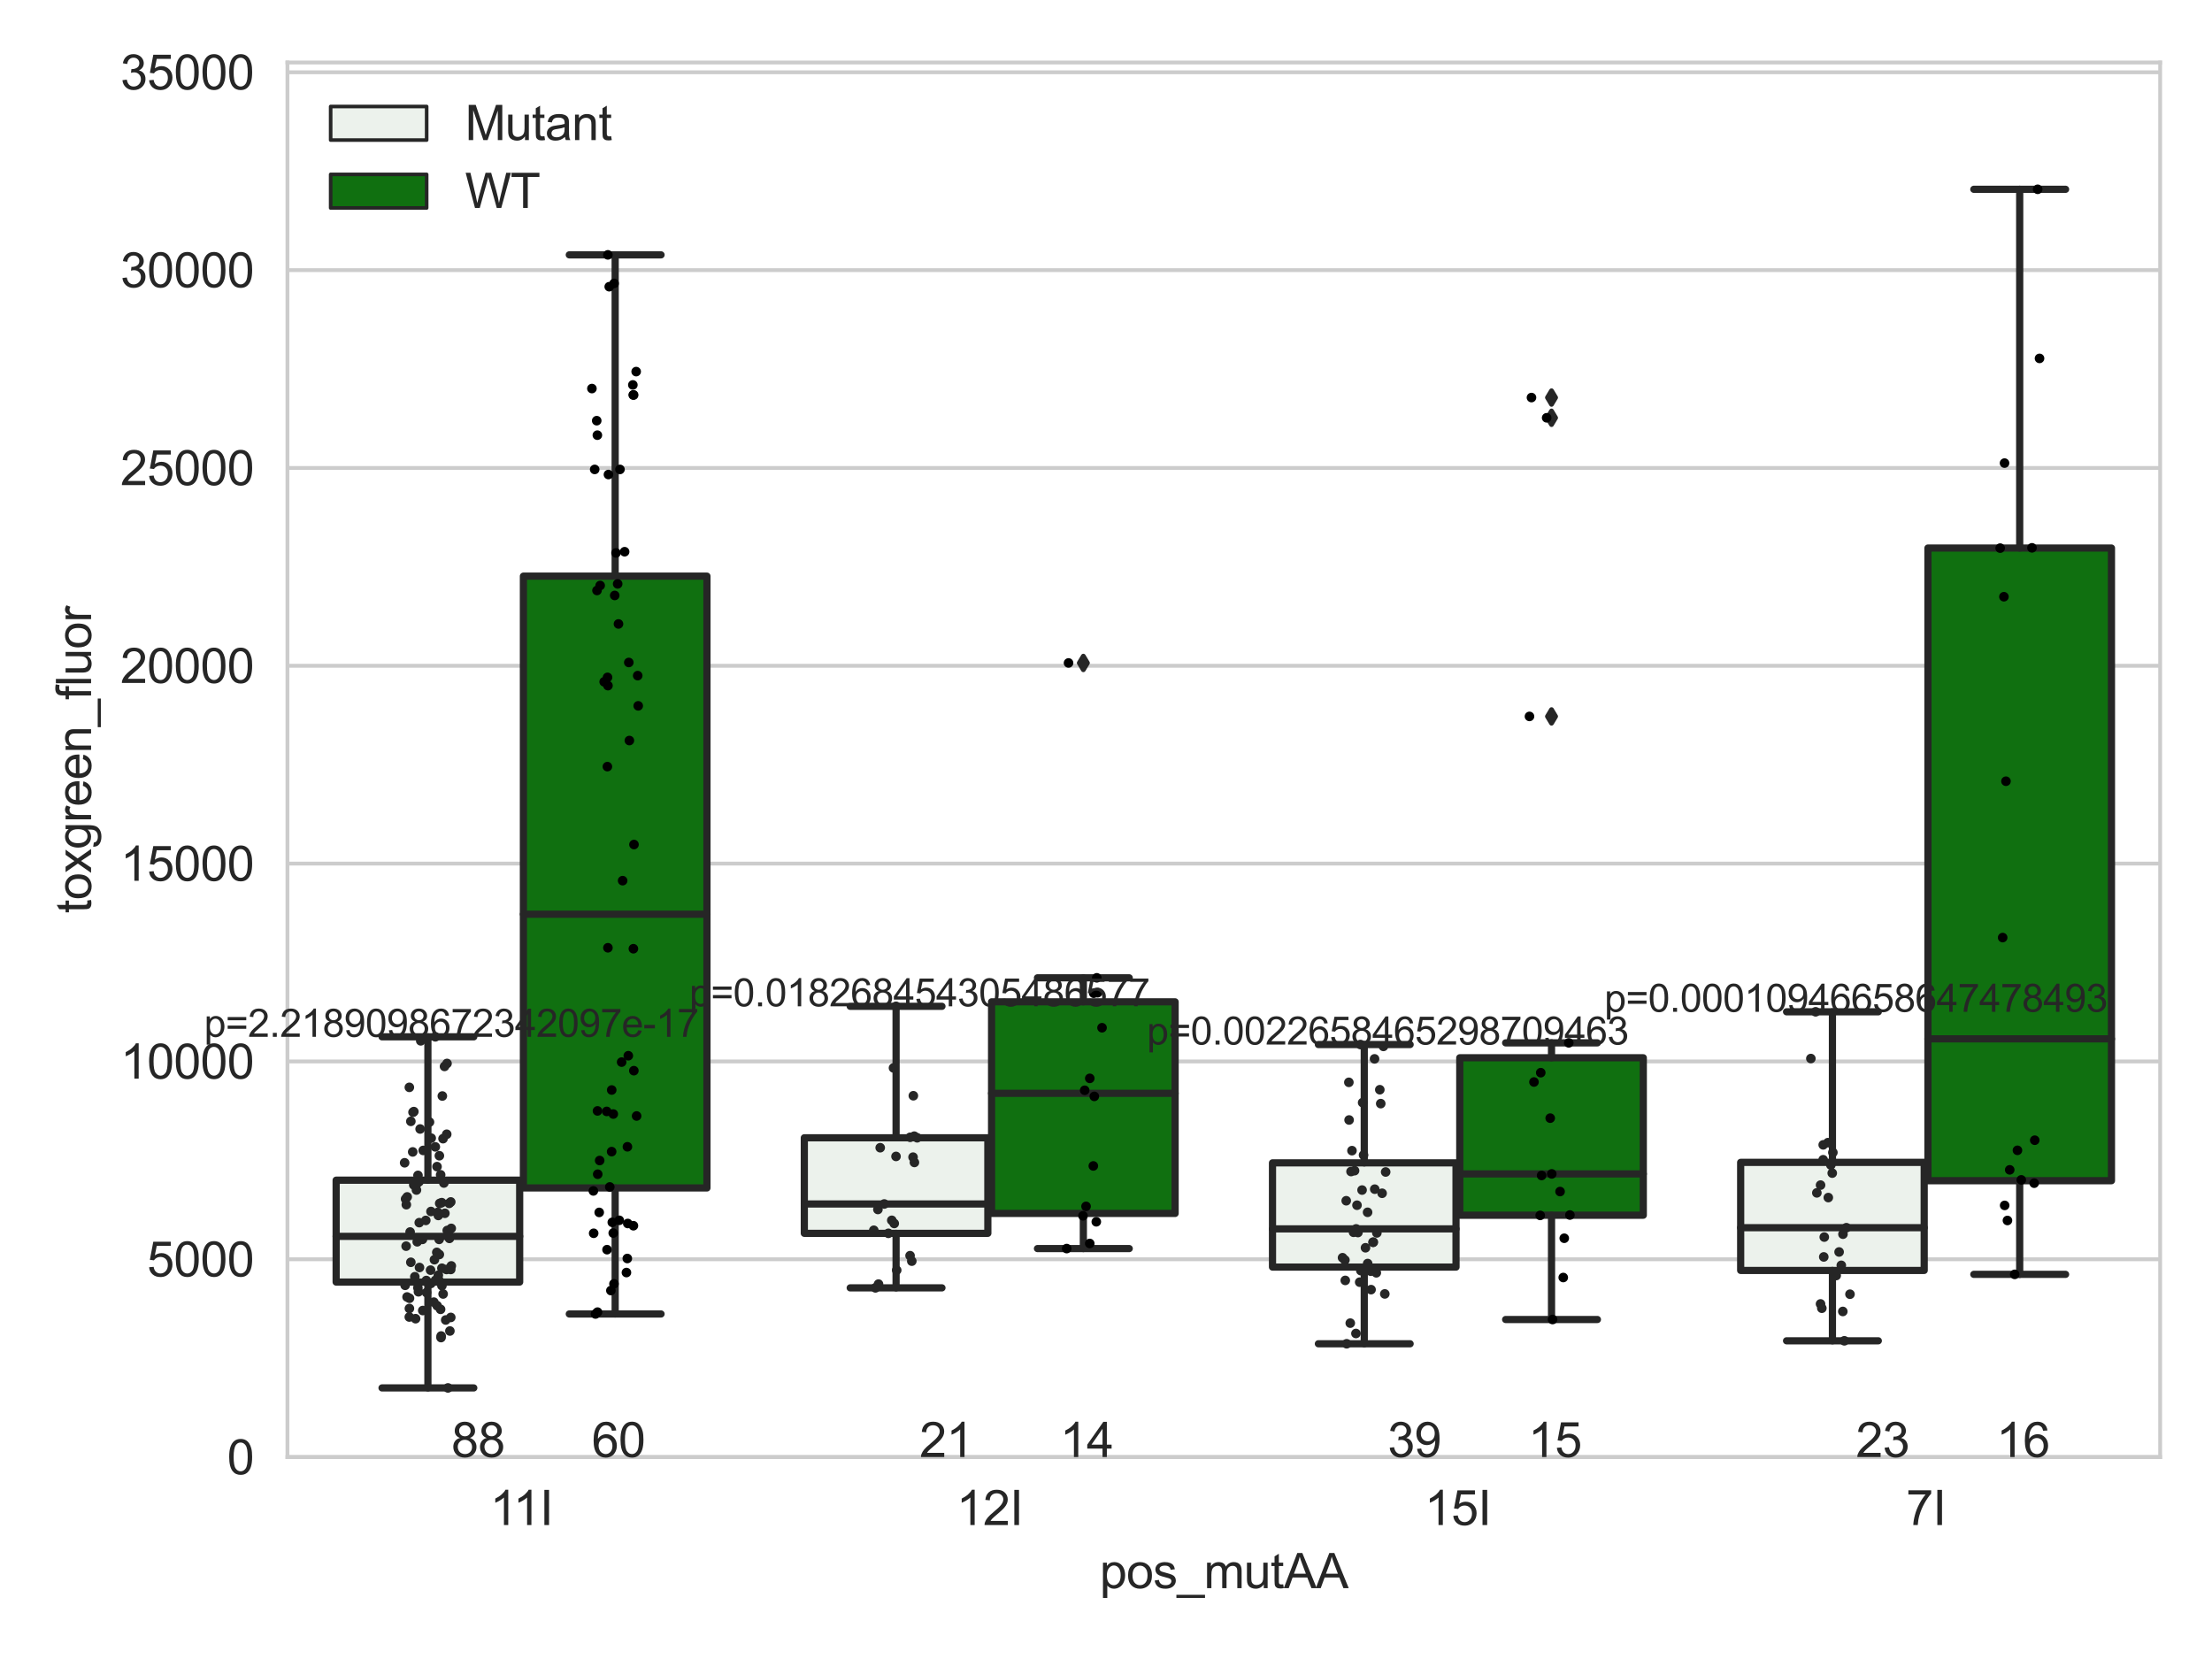 <?xml version="1.0" encoding="utf-8" standalone="no"?>
<!DOCTYPE svg PUBLIC "-//W3C//DTD SVG 1.1//EN"
  "http://www.w3.org/Graphics/SVG/1.1/DTD/svg11.dtd">
<svg xmlns:xlink="http://www.w3.org/1999/xlink" width="460.8pt" height="345.6pt" viewBox="0 0 460.8 345.6" xmlns="http://www.w3.org/2000/svg" version="1.1">
 <defs>
  <style type="text/css">*{stroke-linejoin: round; stroke-linecap: butt}</style>
 </defs>
 <g id="figure_1">
  <g id="patch_1">
   <path d="M 0 345.6 
L 460.8 345.6 
L 460.8 0 
L 0 0 
z
" style="fill: #ffffff"/>
  </g>
  <g id="axes_1">
   <g id="patch_2">
    <path d="M 59.881 303.539 
L 450 303.539 
L 450 13.023 
L 59.881 13.023 
z
" style="fill: #ffffff"/>
   </g>
   <g id="matplotlib.axis_1">
    <g id="xtick_1">
     <g id="text_1">
      <!-- 11I -->
      <g style="fill: #262626" transform="translate(102.065 317.697)scale(0.1 -0.1)">
       <defs>
        <path id="ArialMT-31" d="M 2384 0 
L 1822 0 
L 1822 3584 
Q 1619 3391 1289 3197 
Q 959 3003 697 2906 
L 697 3450 
Q 1169 3672 1522 3987 
Q 1875 4303 2022 4600 
L 2384 4600 
L 2384 0 
z
" transform="scale(0.016)"/>
        <path id="ArialMT-49" d="M 597 0 
L 597 4581 
L 1203 4581 
L 1203 0 
L 597 0 
z
" transform="scale(0.016)"/>
       </defs>
       <use xlink:href="#ArialMT-31"/>
       <use xlink:href="#ArialMT-31" x="48.24"/>
       <use xlink:href="#ArialMT-49" x="103.855"/>
      </g>
     </g>
    </g>
    <g id="xtick_2">
     <g id="text_2">
      <!-- 12I -->
      <g style="fill: #262626" transform="translate(199.226 317.697)scale(0.1 -0.1)">
       <defs>
        <path id="ArialMT-32" d="M 3222 541 
L 3222 0 
L 194 0 
Q 188 203 259 391 
Q 375 700 629 1000 
Q 884 1300 1366 1694 
Q 2113 2306 2375 2664 
Q 2638 3022 2638 3341 
Q 2638 3675 2398 3904 
Q 2159 4134 1775 4134 
Q 1369 4134 1125 3890 
Q 881 3647 878 3216 
L 300 3275 
Q 359 3922 746 4261 
Q 1134 4600 1788 4600 
Q 2447 4600 2831 4234 
Q 3216 3869 3216 3328 
Q 3216 3053 3103 2787 
Q 2991 2522 2730 2228 
Q 2469 1934 1863 1422 
Q 1356 997 1212 845 
Q 1069 694 975 541 
L 3222 541 
z
" transform="scale(0.016)"/>
       </defs>
       <use xlink:href="#ArialMT-31"/>
       <use xlink:href="#ArialMT-32" x="55.615"/>
       <use xlink:href="#ArialMT-49" x="111.23"/>
      </g>
     </g>
    </g>
    <g id="xtick_3">
     <g id="text_3">
      <!-- 15I -->
      <g style="fill: #262626" transform="translate(296.755 317.697)scale(0.1 -0.1)">
       <defs>
        <path id="ArialMT-35" d="M 266 1200 
L 856 1250 
Q 922 819 1161 601 
Q 1400 384 1738 384 
Q 2144 384 2425 690 
Q 2706 997 2706 1503 
Q 2706 1984 2436 2262 
Q 2166 2541 1728 2541 
Q 1456 2541 1237 2417 
Q 1019 2294 894 2097 
L 366 2166 
L 809 4519 
L 3088 4519 
L 3088 3981 
L 1259 3981 
L 1013 2750 
Q 1425 3038 1878 3038 
Q 2478 3038 2890 2622 
Q 3303 2206 3303 1553 
Q 3303 931 2941 478 
Q 2500 -78 1738 -78 
Q 1113 -78 717 272 
Q 322 622 266 1200 
z
" transform="scale(0.016)"/>
       </defs>
       <use xlink:href="#ArialMT-31"/>
       <use xlink:href="#ArialMT-35" x="55.615"/>
       <use xlink:href="#ArialMT-49" x="111.23"/>
      </g>
     </g>
    </g>
    <g id="xtick_4">
     <g id="text_4">
      <!-- 7I -->
      <g style="fill: #262626" transform="translate(397.066 317.697)scale(0.1 -0.1)">
       <defs>
        <path id="ArialMT-37" d="M 303 3981 
L 303 4522 
L 3269 4522 
L 3269 4084 
Q 2831 3619 2401 2847 
Q 1972 2075 1738 1259 
Q 1569 684 1522 0 
L 944 0 
Q 953 541 1156 1306 
Q 1359 2072 1739 2783 
Q 2119 3494 2547 3981 
L 303 3981 
z
" transform="scale(0.016)"/>
       </defs>
       <use xlink:href="#ArialMT-37"/>
       <use xlink:href="#ArialMT-49" x="55.615"/>
      </g>
     </g>
    </g>
    <g id="text_5">
     <!-- pos_mutAA -->
     <g style="fill: #262626" transform="translate(229.095 330.842)scale(0.1 -0.1)">
      <defs>
       <path id="ArialMT-70" d="M 422 -1272 
L 422 3319 
L 934 3319 
L 934 2888 
Q 1116 3141 1344 3267 
Q 1572 3394 1897 3394 
Q 2322 3394 2647 3175 
Q 2972 2956 3137 2557 
Q 3303 2159 3303 1684 
Q 3303 1175 3120 767 
Q 2938 359 2589 142 
Q 2241 -75 1856 -75 
Q 1575 -75 1351 44 
Q 1128 163 984 344 
L 984 -1272 
L 422 -1272 
z
M 931 1641 
Q 931 1000 1190 694 
Q 1450 388 1819 388 
Q 2194 388 2461 705 
Q 2728 1022 2728 1688 
Q 2728 2322 2467 2637 
Q 2206 2953 1844 2953 
Q 1484 2953 1207 2617 
Q 931 2281 931 1641 
z
" transform="scale(0.016)"/>
       <path id="ArialMT-6f" d="M 213 1659 
Q 213 2581 725 3025 
Q 1153 3394 1769 3394 
Q 2453 3394 2887 2945 
Q 3322 2497 3322 1706 
Q 3322 1066 3130 698 
Q 2938 331 2570 128 
Q 2203 -75 1769 -75 
Q 1072 -75 642 372 
Q 213 819 213 1659 
z
M 791 1659 
Q 791 1022 1069 705 
Q 1347 388 1769 388 
Q 2188 388 2466 706 
Q 2744 1025 2744 1678 
Q 2744 2294 2464 2611 
Q 2184 2928 1769 2928 
Q 1347 2928 1069 2612 
Q 791 2297 791 1659 
z
" transform="scale(0.016)"/>
       <path id="ArialMT-73" d="M 197 991 
L 753 1078 
Q 800 744 1014 566 
Q 1228 388 1613 388 
Q 2000 388 2187 545 
Q 2375 703 2375 916 
Q 2375 1106 2209 1216 
Q 2094 1291 1634 1406 
Q 1016 1563 777 1677 
Q 538 1791 414 1992 
Q 291 2194 291 2438 
Q 291 2659 392 2848 
Q 494 3038 669 3163 
Q 800 3259 1026 3326 
Q 1253 3394 1513 3394 
Q 1903 3394 2198 3281 
Q 2494 3169 2634 2976 
Q 2775 2784 2828 2463 
L 2278 2388 
Q 2241 2644 2061 2787 
Q 1881 2931 1553 2931 
Q 1166 2931 1000 2803 
Q 834 2675 834 2503 
Q 834 2394 903 2306 
Q 972 2216 1119 2156 
Q 1203 2125 1616 2013 
Q 2213 1853 2448 1751 
Q 2684 1650 2818 1456 
Q 2953 1263 2953 975 
Q 2953 694 2789 445 
Q 2625 197 2315 61 
Q 2006 -75 1616 -75 
Q 969 -75 630 194 
Q 291 463 197 991 
z
" transform="scale(0.016)"/>
       <path id="ArialMT-5f" d="M -97 -1272 
L -97 -866 
L 3631 -866 
L 3631 -1272 
L -97 -1272 
z
" transform="scale(0.016)"/>
       <path id="ArialMT-6d" d="M 422 0 
L 422 3319 
L 925 3319 
L 925 2853 
Q 1081 3097 1340 3245 
Q 1600 3394 1931 3394 
Q 2300 3394 2536 3241 
Q 2772 3088 2869 2813 
Q 3263 3394 3894 3394 
Q 4388 3394 4653 3120 
Q 4919 2847 4919 2278 
L 4919 0 
L 4359 0 
L 4359 2091 
Q 4359 2428 4304 2576 
Q 4250 2725 4106 2815 
Q 3963 2906 3769 2906 
Q 3419 2906 3187 2673 
Q 2956 2441 2956 1928 
L 2956 0 
L 2394 0 
L 2394 2156 
Q 2394 2531 2256 2718 
Q 2119 2906 1806 2906 
Q 1569 2906 1367 2781 
Q 1166 2656 1075 2415 
Q 984 2175 984 1722 
L 984 0 
L 422 0 
z
" transform="scale(0.016)"/>
       <path id="ArialMT-75" d="M 2597 0 
L 2597 488 
Q 2209 -75 1544 -75 
Q 1250 -75 995 37 
Q 741 150 617 320 
Q 494 491 444 738 
Q 409 903 409 1263 
L 409 3319 
L 972 3319 
L 972 1478 
Q 972 1038 1006 884 
Q 1059 663 1231 536 
Q 1403 409 1656 409 
Q 1909 409 2131 539 
Q 2353 669 2445 892 
Q 2538 1116 2538 1541 
L 2538 3319 
L 3100 3319 
L 3100 0 
L 2597 0 
z
" transform="scale(0.016)"/>
       <path id="ArialMT-74" d="M 1650 503 
L 1731 6 
Q 1494 -44 1306 -44 
Q 1000 -44 831 53 
Q 663 150 594 308 
Q 525 466 525 972 
L 525 2881 
L 113 2881 
L 113 3319 
L 525 3319 
L 525 4141 
L 1084 4478 
L 1084 3319 
L 1650 3319 
L 1650 2881 
L 1084 2881 
L 1084 941 
Q 1084 700 1114 631 
Q 1144 563 1211 522 
Q 1278 481 1403 481 
Q 1497 481 1650 503 
z
" transform="scale(0.016)"/>
       <path id="ArialMT-41" d="M -9 0 
L 1750 4581 
L 2403 4581 
L 4278 0 
L 3588 0 
L 3053 1388 
L 1138 1388 
L 634 0 
L -9 0 
z
M 1313 1881 
L 2866 1881 
L 2388 3150 
Q 2169 3728 2063 4100 
Q 1975 3659 1816 3225 
L 1313 1881 
z
" transform="scale(0.016)"/>
      </defs>
      <use xlink:href="#ArialMT-70"/>
      <use xlink:href="#ArialMT-6f" x="55.615"/>
      <use xlink:href="#ArialMT-73" x="111.23"/>
      <use xlink:href="#ArialMT-5f" x="161.23"/>
      <use xlink:href="#ArialMT-6d" x="216.846"/>
      <use xlink:href="#ArialMT-75" x="300.146"/>
      <use xlink:href="#ArialMT-74" x="355.762"/>
      <use xlink:href="#ArialMT-41" x="383.545"/>
      <use xlink:href="#ArialMT-41" x="450.244"/>
     </g>
    </g>
   </g>
   <g id="matplotlib.axis_2">
    <g id="ytick_1">
     <g id="line2d_1">
      <path d="M 59.881 303.539 
L 450 303.539 
" clip-path="url(#p787d77ac04)" style="fill: none; stroke: #cccccc; stroke-width: 0.8; stroke-linecap: round"/>
     </g>
     <g id="text_6">
      <!-- 0 -->
      <g style="fill: #262626" transform="translate(47.32 307.118)scale(0.1 -0.1)">
       <defs>
        <path id="ArialMT-30" d="M 266 2259 
Q 266 3072 433 3567 
Q 600 4063 929 4331 
Q 1259 4600 1759 4600 
Q 2128 4600 2406 4451 
Q 2684 4303 2865 4023 
Q 3047 3744 3150 3342 
Q 3253 2941 3253 2259 
Q 3253 1453 3087 958 
Q 2922 463 2592 192 
Q 2263 -78 1759 -78 
Q 1097 -78 719 397 
Q 266 969 266 2259 
z
M 844 2259 
Q 844 1131 1108 757 
Q 1372 384 1759 384 
Q 2147 384 2411 759 
Q 2675 1134 2675 2259 
Q 2675 3391 2411 3762 
Q 2147 4134 1753 4134 
Q 1366 4134 1134 3806 
Q 844 3388 844 2259 
z
" transform="scale(0.016)"/>
       </defs>
       <use xlink:href="#ArialMT-30"/>
      </g>
     </g>
    </g>
    <g id="ytick_2">
     <g id="line2d_2">
      <path d="M 59.881 262.328 
L 450 262.328 
" clip-path="url(#p787d77ac04)" style="fill: none; stroke: #cccccc; stroke-width: 0.8; stroke-linecap: round"/>
     </g>
     <g id="text_7">
      <!-- 5000 -->
      <g style="fill: #262626" transform="translate(30.637 265.906)scale(0.1 -0.1)">
       <use xlink:href="#ArialMT-35"/>
       <use xlink:href="#ArialMT-30" x="55.615"/>
       <use xlink:href="#ArialMT-30" x="111.23"/>
       <use xlink:href="#ArialMT-30" x="166.846"/>
      </g>
     </g>
    </g>
    <g id="ytick_3">
     <g id="line2d_3">
      <path d="M 59.881 221.116 
L 450 221.116 
" clip-path="url(#p787d77ac04)" style="fill: none; stroke: #cccccc; stroke-width: 0.8; stroke-linecap: round"/>
     </g>
     <g id="text_8">
      <!-- 10000 -->
      <g style="fill: #262626" transform="translate(25.077 224.695)scale(0.1 -0.1)">
       <use xlink:href="#ArialMT-31"/>
       <use xlink:href="#ArialMT-30" x="55.615"/>
       <use xlink:href="#ArialMT-30" x="111.23"/>
       <use xlink:href="#ArialMT-30" x="166.846"/>
       <use xlink:href="#ArialMT-30" x="222.461"/>
      </g>
     </g>
    </g>
    <g id="ytick_4">
     <g id="line2d_4">
      <path d="M 59.881 179.905 
L 450 179.905 
" clip-path="url(#p787d77ac04)" style="fill: none; stroke: #cccccc; stroke-width: 0.8; stroke-linecap: round"/>
     </g>
     <g id="text_9">
      <!-- 15000 -->
      <g style="fill: #262626" transform="translate(25.077 183.484)scale(0.1 -0.1)">
       <use xlink:href="#ArialMT-31"/>
       <use xlink:href="#ArialMT-35" x="55.615"/>
       <use xlink:href="#ArialMT-30" x="111.23"/>
       <use xlink:href="#ArialMT-30" x="166.846"/>
       <use xlink:href="#ArialMT-30" x="222.461"/>
      </g>
     </g>
    </g>
    <g id="ytick_5">
     <g id="line2d_5">
      <path d="M 59.881 138.694 
L 450 138.694 
" clip-path="url(#p787d77ac04)" style="fill: none; stroke: #cccccc; stroke-width: 0.8; stroke-linecap: round"/>
     </g>
     <g id="text_10">
      <!-- 20000 -->
      <g style="fill: #262626" transform="translate(25.077 142.273)scale(0.1 -0.1)">
       <use xlink:href="#ArialMT-32"/>
       <use xlink:href="#ArialMT-30" x="55.615"/>
       <use xlink:href="#ArialMT-30" x="111.23"/>
       <use xlink:href="#ArialMT-30" x="166.846"/>
       <use xlink:href="#ArialMT-30" x="222.461"/>
      </g>
     </g>
    </g>
    <g id="ytick_6">
     <g id="line2d_6">
      <path d="M 59.881 97.483 
L 450 97.483 
" clip-path="url(#p787d77ac04)" style="fill: none; stroke: #cccccc; stroke-width: 0.8; stroke-linecap: round"/>
     </g>
     <g id="text_11">
      <!-- 25000 -->
      <g style="fill: #262626" transform="translate(25.077 101.062)scale(0.1 -0.1)">
       <use xlink:href="#ArialMT-32"/>
       <use xlink:href="#ArialMT-35" x="55.615"/>
       <use xlink:href="#ArialMT-30" x="111.23"/>
       <use xlink:href="#ArialMT-30" x="166.846"/>
       <use xlink:href="#ArialMT-30" x="222.461"/>
      </g>
     </g>
    </g>
    <g id="ytick_7">
     <g id="line2d_7">
      <path d="M 59.881 56.272 
L 450 56.272 
" clip-path="url(#p787d77ac04)" style="fill: none; stroke: #cccccc; stroke-width: 0.8; stroke-linecap: round"/>
     </g>
     <g id="text_12">
      <!-- 30000 -->
      <g style="fill: #262626" transform="translate(25.077 59.851)scale(0.1 -0.1)">
       <defs>
        <path id="ArialMT-33" d="M 269 1209 
L 831 1284 
Q 928 806 1161 595 
Q 1394 384 1728 384 
Q 2125 384 2398 659 
Q 2672 934 2672 1341 
Q 2672 1728 2419 1979 
Q 2166 2231 1775 2231 
Q 1616 2231 1378 2169 
L 1441 2663 
Q 1497 2656 1531 2656 
Q 1891 2656 2178 2843 
Q 2466 3031 2466 3422 
Q 2466 3731 2256 3934 
Q 2047 4138 1716 4138 
Q 1388 4138 1169 3931 
Q 950 3725 888 3313 
L 325 3413 
Q 428 3978 793 4289 
Q 1159 4600 1703 4600 
Q 2078 4600 2393 4439 
Q 2709 4278 2876 4000 
Q 3044 3722 3044 3409 
Q 3044 3113 2884 2869 
Q 2725 2625 2413 2481 
Q 2819 2388 3044 2092 
Q 3269 1797 3269 1353 
Q 3269 753 2831 336 
Q 2394 -81 1725 -81 
Q 1122 -81 723 278 
Q 325 638 269 1209 
z
" transform="scale(0.016)"/>
       </defs>
       <use xlink:href="#ArialMT-33"/>
       <use xlink:href="#ArialMT-30" x="55.615"/>
       <use xlink:href="#ArialMT-30" x="111.23"/>
       <use xlink:href="#ArialMT-30" x="166.846"/>
       <use xlink:href="#ArialMT-30" x="222.461"/>
      </g>
     </g>
    </g>
    <g id="ytick_8">
     <g id="line2d_8">
      <path d="M 59.881 15.061 
L 450 15.061 
" clip-path="url(#p787d77ac04)" style="fill: none; stroke: #cccccc; stroke-width: 0.8; stroke-linecap: round"/>
     </g>
     <g id="text_13">
      <!-- 35000 -->
      <g style="fill: #262626" transform="translate(25.077 18.639)scale(0.1 -0.1)">
       <use xlink:href="#ArialMT-33"/>
       <use xlink:href="#ArialMT-35" x="55.615"/>
       <use xlink:href="#ArialMT-30" x="111.23"/>
       <use xlink:href="#ArialMT-30" x="166.846"/>
       <use xlink:href="#ArialMT-30" x="222.461"/>
      </g>
     </g>
    </g>
    <g id="text_14">
     <!-- toxgreen_fluor -->
     <g style="fill: #262626" transform="translate(18.972 190.243)rotate(-90)scale(0.1 -0.1)">
      <defs>
       <path id="ArialMT-78" d="M 47 0 
L 1259 1725 
L 138 3319 
L 841 3319 
L 1350 2541 
Q 1494 2319 1581 2169 
Q 1719 2375 1834 2534 
L 2394 3319 
L 3066 3319 
L 1919 1756 
L 3153 0 
L 2463 0 
L 1781 1031 
L 1600 1309 
L 728 0 
L 47 0 
z
" transform="scale(0.016)"/>
       <path id="ArialMT-67" d="M 319 -275 
L 866 -356 
Q 900 -609 1056 -725 
Q 1266 -881 1628 -881 
Q 2019 -881 2231 -725 
Q 2444 -569 2519 -288 
Q 2563 -116 2559 434 
Q 2191 0 1641 0 
Q 956 0 581 494 
Q 206 988 206 1678 
Q 206 2153 378 2554 
Q 550 2956 876 3175 
Q 1203 3394 1644 3394 
Q 2231 3394 2613 2919 
L 2613 3319 
L 3131 3319 
L 3131 450 
Q 3131 -325 2973 -648 
Q 2816 -972 2473 -1159 
Q 2131 -1347 1631 -1347 
Q 1038 -1347 672 -1080 
Q 306 -813 319 -275 
z
M 784 1719 
Q 784 1066 1043 766 
Q 1303 466 1694 466 
Q 2081 466 2343 764 
Q 2606 1063 2606 1700 
Q 2606 2309 2336 2618 
Q 2066 2928 1684 2928 
Q 1309 2928 1046 2623 
Q 784 2319 784 1719 
z
" transform="scale(0.016)"/>
       <path id="ArialMT-72" d="M 416 0 
L 416 3319 
L 922 3319 
L 922 2816 
Q 1116 3169 1280 3281 
Q 1444 3394 1641 3394 
Q 1925 3394 2219 3213 
L 2025 2691 
Q 1819 2813 1613 2813 
Q 1428 2813 1281 2702 
Q 1134 2591 1072 2394 
Q 978 2094 978 1738 
L 978 0 
L 416 0 
z
" transform="scale(0.016)"/>
       <path id="ArialMT-65" d="M 2694 1069 
L 3275 997 
Q 3138 488 2766 206 
Q 2394 -75 1816 -75 
Q 1088 -75 661 373 
Q 234 822 234 1631 
Q 234 2469 665 2931 
Q 1097 3394 1784 3394 
Q 2450 3394 2872 2941 
Q 3294 2488 3294 1666 
Q 3294 1616 3291 1516 
L 816 1516 
Q 847 969 1125 678 
Q 1403 388 1819 388 
Q 2128 388 2347 550 
Q 2566 713 2694 1069 
z
M 847 1978 
L 2700 1978 
Q 2663 2397 2488 2606 
Q 2219 2931 1791 2931 
Q 1403 2931 1139 2672 
Q 875 2413 847 1978 
z
" transform="scale(0.016)"/>
       <path id="ArialMT-6e" d="M 422 0 
L 422 3319 
L 928 3319 
L 928 2847 
Q 1294 3394 1984 3394 
Q 2284 3394 2536 3286 
Q 2788 3178 2913 3003 
Q 3038 2828 3088 2588 
Q 3119 2431 3119 2041 
L 3119 0 
L 2556 0 
L 2556 2019 
Q 2556 2363 2490 2533 
Q 2425 2703 2258 2804 
Q 2091 2906 1866 2906 
Q 1506 2906 1245 2678 
Q 984 2450 984 1813 
L 984 0 
L 422 0 
z
" transform="scale(0.016)"/>
       <path id="ArialMT-66" d="M 556 0 
L 556 2881 
L 59 2881 
L 59 3319 
L 556 3319 
L 556 3672 
Q 556 4006 616 4169 
Q 697 4388 901 4523 
Q 1106 4659 1475 4659 
Q 1713 4659 2000 4603 
L 1916 4113 
Q 1741 4144 1584 4144 
Q 1328 4144 1222 4034 
Q 1116 3925 1116 3625 
L 1116 3319 
L 1763 3319 
L 1763 2881 
L 1116 2881 
L 1116 0 
L 556 0 
z
" transform="scale(0.016)"/>
       <path id="ArialMT-6c" d="M 409 0 
L 409 4581 
L 972 4581 
L 972 0 
L 409 0 
z
" transform="scale(0.016)"/>
      </defs>
      <use xlink:href="#ArialMT-74"/>
      <use xlink:href="#ArialMT-6f" x="27.783"/>
      <use xlink:href="#ArialMT-78" x="83.398"/>
      <use xlink:href="#ArialMT-67" x="133.398"/>
      <use xlink:href="#ArialMT-72" x="189.014"/>
      <use xlink:href="#ArialMT-65" x="222.314"/>
      <use xlink:href="#ArialMT-65" x="277.93"/>
      <use xlink:href="#ArialMT-6e" x="333.545"/>
      <use xlink:href="#ArialMT-5f" x="389.16"/>
      <use xlink:href="#ArialMT-66" x="444.775"/>
      <use xlink:href="#ArialMT-6c" x="472.559"/>
      <use xlink:href="#ArialMT-75" x="494.775"/>
      <use xlink:href="#ArialMT-6f" x="550.391"/>
      <use xlink:href="#ArialMT-72" x="606.006"/>
     </g>
    </g>
   </g>
   <g id="patch_3">
    <path d="M 70.024 267.076 
L 108.256 267.076 
L 108.256 245.852 
L 70.024 245.852 
L 70.024 267.076 
z
" clip-path="url(#p787d77ac04)" style="fill: #ecf2ec; stroke: #262626; stroke-width: 1.5; stroke-linejoin: miter"/>
   </g>
   <g id="patch_4">
    <path d="M 109.036 247.469 
L 147.268 247.469 
L 147.268 120.022 
L 109.036 120.022 
L 109.036 247.469 
z
" clip-path="url(#p787d77ac04)" style="fill: #107010; stroke: #262626; stroke-width: 1.5; stroke-linejoin: miter"/>
   </g>
   <g id="patch_5">
    <path d="M 167.554 256.925 
L 205.786 256.925 
L 205.786 237.021 
L 167.554 237.021 
L 167.554 256.925 
z
" clip-path="url(#p787d77ac04)" style="fill: #ecf2ec; stroke: #262626; stroke-width: 1.5; stroke-linejoin: miter"/>
   </g>
   <g id="patch_6">
    <path d="M 206.566 252.781 
L 244.798 252.781 
L 244.798 208.701 
L 206.566 208.701 
L 206.566 252.781 
z
" clip-path="url(#p787d77ac04)" style="fill: #107010; stroke: #262626; stroke-width: 1.5; stroke-linejoin: miter"/>
   </g>
   <g id="patch_7">
    <path d="M 265.084 263.955 
L 303.315 263.955 
L 303.315 242.247 
L 265.084 242.247 
L 265.084 263.955 
z
" clip-path="url(#p787d77ac04)" style="fill: #ecf2ec; stroke: #262626; stroke-width: 1.5; stroke-linejoin: miter"/>
   </g>
   <g id="patch_8">
    <path d="M 304.096 253.151 
L 342.327 253.151 
L 342.327 220.353 
L 304.096 220.353 
L 304.096 253.151 
z
" clip-path="url(#p787d77ac04)" style="fill: #107010; stroke: #262626; stroke-width: 1.5; stroke-linejoin: miter"/>
   </g>
   <g id="patch_9">
    <path d="M 362.613 264.654 
L 400.845 264.654 
L 400.845 242.142 
L 362.613 242.142 
L 362.613 264.654 
z
" clip-path="url(#p787d77ac04)" style="fill: #ecf2ec; stroke: #262626; stroke-width: 1.5; stroke-linejoin: miter"/>
   </g>
   <g id="patch_10">
    <path d="M 401.625 245.963 
L 439.857 245.963 
L 439.857 114.168 
L 401.625 114.168 
L 401.625 245.963 
z
" clip-path="url(#p787d77ac04)" style="fill: #107010; stroke: #262626; stroke-width: 1.5; stroke-linejoin: miter"/>
   </g>
   <g id="patch_11">
    <path d="M 108.646 303.539 
L 108.646 303.539 
L 108.646 303.539 
L 108.646 303.539 
z
" clip-path="url(#p787d77ac04)" style="fill: #ecf2ec; stroke: #262626; stroke-width: 0.75; stroke-linejoin: miter"/>
   </g>
   <g id="patch_12">
    <path d="M 108.646 303.539 
L 108.646 303.539 
L 108.646 303.539 
L 108.646 303.539 
z
" clip-path="url(#p787d77ac04)" style="fill: #107010; stroke: #262626; stroke-width: 0.75; stroke-linejoin: miter"/>
   </g>
   <g id="PathCollection_1"/>
   <g id="PathCollection_2"/>
   <g id="line2d_9">
    <path d="M 89.14 267.076 
L 89.14 289.129 
" clip-path="url(#p787d77ac04)" style="fill: none; stroke: #262626; stroke-width: 1.5; stroke-linecap: round"/>
   </g>
   <g id="line2d_10">
    <path d="M 89.14 245.852 
L 89.14 215.989 
" clip-path="url(#p787d77ac04)" style="fill: none; stroke: #262626; stroke-width: 1.5; stroke-linecap: round"/>
   </g>
   <g id="line2d_11">
    <path d="M 79.582 289.129 
L 98.698 289.129 
" clip-path="url(#p787d77ac04)" style="fill: none; stroke: #262626; stroke-width: 1.5; stroke-linecap: round"/>
   </g>
   <g id="line2d_12">
    <path d="M 79.582 215.989 
L 98.698 215.989 
" clip-path="url(#p787d77ac04)" style="fill: none; stroke: #262626; stroke-width: 1.5; stroke-linecap: round"/>
   </g>
   <g id="line2d_13"/>
   <g id="line2d_14">
    <path d="M 128.152 247.469 
L 128.152 273.724 
" clip-path="url(#p787d77ac04)" style="fill: none; stroke: #262626; stroke-width: 1.5; stroke-linecap: round"/>
   </g>
   <g id="line2d_15">
    <path d="M 128.152 120.022 
L 128.152 53.091 
" clip-path="url(#p787d77ac04)" style="fill: none; stroke: #262626; stroke-width: 1.5; stroke-linecap: round"/>
   </g>
   <g id="line2d_16">
    <path d="M 118.594 273.724 
L 137.71 273.724 
" clip-path="url(#p787d77ac04)" style="fill: none; stroke: #262626; stroke-width: 1.5; stroke-linecap: round"/>
   </g>
   <g id="line2d_17">
    <path d="M 118.594 53.091 
L 137.71 53.091 
" clip-path="url(#p787d77ac04)" style="fill: none; stroke: #262626; stroke-width: 1.5; stroke-linecap: round"/>
   </g>
   <g id="line2d_18"/>
   <g id="line2d_19">
    <path d="M 186.67 256.925 
L 186.67 268.285 
" clip-path="url(#p787d77ac04)" style="fill: none; stroke: #262626; stroke-width: 1.5; stroke-linecap: round"/>
   </g>
   <g id="line2d_20">
    <path d="M 186.67 237.021 
L 186.67 209.634 
" clip-path="url(#p787d77ac04)" style="fill: none; stroke: #262626; stroke-width: 1.5; stroke-linecap: round"/>
   </g>
   <g id="line2d_21">
    <path d="M 177.112 268.285 
L 196.228 268.285 
" clip-path="url(#p787d77ac04)" style="fill: none; stroke: #262626; stroke-width: 1.5; stroke-linecap: round"/>
   </g>
   <g id="line2d_22">
    <path d="M 177.112 209.634 
L 196.228 209.634 
" clip-path="url(#p787d77ac04)" style="fill: none; stroke: #262626; stroke-width: 1.5; stroke-linecap: round"/>
   </g>
   <g id="line2d_23"/>
   <g id="line2d_24">
    <path d="M 225.682 252.781 
L 225.682 260.1 
" clip-path="url(#p787d77ac04)" style="fill: none; stroke: #262626; stroke-width: 1.5; stroke-linecap: round"/>
   </g>
   <g id="line2d_25">
    <path d="M 225.682 208.701 
L 225.682 203.699 
" clip-path="url(#p787d77ac04)" style="fill: none; stroke: #262626; stroke-width: 1.5; stroke-linecap: round"/>
   </g>
   <g id="line2d_26">
    <path d="M 216.124 260.1 
L 235.24 260.1 
" clip-path="url(#p787d77ac04)" style="fill: none; stroke: #262626; stroke-width: 1.5; stroke-linecap: round"/>
   </g>
   <g id="line2d_27">
    <path d="M 216.124 203.699 
L 235.24 203.699 
" clip-path="url(#p787d77ac04)" style="fill: none; stroke: #262626; stroke-width: 1.5; stroke-linecap: round"/>
   </g>
   <g id="line2d_28">
    <defs>
     <path id="m5857d4cea9" d="M -0 1.414 
L 0.849 0 
L 0 -1.414 
L -0.849 -0 
z
" style="stroke: #262626; stroke-linejoin: miter"/>
    </defs>
    <g clip-path="url(#p787d77ac04)">
     <use xlink:href="#m5857d4cea9" x="225.682" y="138.104" style="fill: #262626; stroke: #262626; stroke-linejoin: miter"/>
    </g>
   </g>
   <g id="line2d_29">
    <path d="M 284.2 263.955 
L 284.2 279.932 
" clip-path="url(#p787d77ac04)" style="fill: none; stroke: #262626; stroke-width: 1.5; stroke-linecap: round"/>
   </g>
   <g id="line2d_30">
    <path d="M 284.2 242.247 
L 284.2 217.596 
" clip-path="url(#p787d77ac04)" style="fill: none; stroke: #262626; stroke-width: 1.5; stroke-linecap: round"/>
   </g>
   <g id="line2d_31">
    <path d="M 274.642 279.932 
L 293.757 279.932 
" clip-path="url(#p787d77ac04)" style="fill: none; stroke: #262626; stroke-width: 1.5; stroke-linecap: round"/>
   </g>
   <g id="line2d_32">
    <path d="M 274.642 217.596 
L 293.757 217.596 
" clip-path="url(#p787d77ac04)" style="fill: none; stroke: #262626; stroke-width: 1.5; stroke-linecap: round"/>
   </g>
   <g id="line2d_33"/>
   <g id="line2d_34">
    <path d="M 323.211 253.151 
L 323.211 274.877 
" clip-path="url(#p787d77ac04)" style="fill: none; stroke: #262626; stroke-width: 1.5; stroke-linecap: round"/>
   </g>
   <g id="line2d_35">
    <path d="M 323.211 220.353 
L 323.211 217.246 
" clip-path="url(#p787d77ac04)" style="fill: none; stroke: #262626; stroke-width: 1.5; stroke-linecap: round"/>
   </g>
   <g id="line2d_36">
    <path d="M 313.653 274.877 
L 332.769 274.877 
" clip-path="url(#p787d77ac04)" style="fill: none; stroke: #262626; stroke-width: 1.5; stroke-linecap: round"/>
   </g>
   <g id="line2d_37">
    <path d="M 313.653 217.246 
L 332.769 217.246 
" clip-path="url(#p787d77ac04)" style="fill: none; stroke: #262626; stroke-width: 1.5; stroke-linecap: round"/>
   </g>
   <g id="line2d_38">
    <g clip-path="url(#p787d77ac04)">
     <use xlink:href="#m5857d4cea9" x="323.211" y="149.242" style="fill: #262626; stroke: #262626; stroke-linejoin: miter"/>
     <use xlink:href="#m5857d4cea9" x="323.211" y="87.033" style="fill: #262626; stroke: #262626; stroke-linejoin: miter"/>
     <use xlink:href="#m5857d4cea9" x="323.211" y="82.819" style="fill: #262626; stroke: #262626; stroke-linejoin: miter"/>
    </g>
   </g>
   <g id="line2d_39">
    <path d="M 381.729 264.654 
L 381.729 279.314 
" clip-path="url(#p787d77ac04)" style="fill: none; stroke: #262626; stroke-width: 1.5; stroke-linecap: round"/>
   </g>
   <g id="line2d_40">
    <path d="M 381.729 242.142 
L 381.729 210.775 
" clip-path="url(#p787d77ac04)" style="fill: none; stroke: #262626; stroke-width: 1.5; stroke-linecap: round"/>
   </g>
   <g id="line2d_41">
    <path d="M 372.171 279.314 
L 391.287 279.314 
" clip-path="url(#p787d77ac04)" style="fill: none; stroke: #262626; stroke-width: 1.5; stroke-linecap: round"/>
   </g>
   <g id="line2d_42">
    <path d="M 372.171 210.775 
L 391.287 210.775 
" clip-path="url(#p787d77ac04)" style="fill: none; stroke: #262626; stroke-width: 1.5; stroke-linecap: round"/>
   </g>
   <g id="line2d_43"/>
   <g id="line2d_44">
    <path d="M 420.741 245.963 
L 420.741 265.472 
" clip-path="url(#p787d77ac04)" style="fill: none; stroke: #262626; stroke-width: 1.5; stroke-linecap: round"/>
   </g>
   <g id="line2d_45">
    <path d="M 420.741 114.168 
L 420.741 39.434 
" clip-path="url(#p787d77ac04)" style="fill: none; stroke: #262626; stroke-width: 1.5; stroke-linecap: round"/>
   </g>
   <g id="line2d_46">
    <path d="M 411.183 265.472 
L 430.299 265.472 
" clip-path="url(#p787d77ac04)" style="fill: none; stroke: #262626; stroke-width: 1.5; stroke-linecap: round"/>
   </g>
   <g id="line2d_47">
    <path d="M 411.183 39.434 
L 430.299 39.434 
" clip-path="url(#p787d77ac04)" style="fill: none; stroke: #262626; stroke-width: 1.5; stroke-linecap: round"/>
   </g>
   <g id="line2d_48"/>
   <g id="line2d_49">
    <path d="M 70.024 257.552 
L 108.256 257.552 
" clip-path="url(#p787d77ac04)" style="fill: none; stroke: #262626; stroke-width: 1.5; stroke-linecap: round"/>
   </g>
   <g id="line2d_50">
    <path d="M 109.036 190.448 
L 147.268 190.448 
" clip-path="url(#p787d77ac04)" style="fill: none; stroke: #262626; stroke-width: 1.5; stroke-linecap: round"/>
   </g>
   <g id="line2d_51">
    <path d="M 167.554 250.81 
L 205.786 250.81 
" clip-path="url(#p787d77ac04)" style="fill: none; stroke: #262626; stroke-width: 1.5; stroke-linecap: round"/>
   </g>
   <g id="line2d_52">
    <path d="M 206.566 227.761 
L 244.798 227.761 
" clip-path="url(#p787d77ac04)" style="fill: none; stroke: #262626; stroke-width: 1.5; stroke-linecap: round"/>
   </g>
   <g id="line2d_53">
    <path d="M 265.084 256.001 
L 303.315 256.001 
" clip-path="url(#p787d77ac04)" style="fill: none; stroke: #262626; stroke-width: 1.5; stroke-linecap: round"/>
   </g>
   <g id="line2d_54">
    <path d="M 304.096 244.543 
L 342.327 244.543 
" clip-path="url(#p787d77ac04)" style="fill: none; stroke: #262626; stroke-width: 1.5; stroke-linecap: round"/>
   </g>
   <g id="line2d_55">
    <path d="M 362.613 255.751 
L 400.845 255.751 
" clip-path="url(#p787d77ac04)" style="fill: none; stroke: #262626; stroke-width: 1.5; stroke-linecap: round"/>
   </g>
   <g id="line2d_56">
    <path d="M 401.625 216.42 
L 439.857 216.42 
" clip-path="url(#p787d77ac04)" style="fill: none; stroke: #262626; stroke-width: 1.5; stroke-linecap: round"/>
   </g>
   <g id="patch_13">
    <path d="M 59.881 303.539 
L 59.881 13.023 
" style="fill: none; stroke: #cccccc; stroke-width: 0.8; stroke-linejoin: miter; stroke-linecap: square"/>
   </g>
   <g id="patch_14">
    <path d="M 450 303.539 
L 450 13.023 
" style="fill: none; stroke: #cccccc; stroke-width: 0.8; stroke-linejoin: miter; stroke-linecap: square"/>
   </g>
   <g id="patch_15">
    <path d="M 59.881 303.539 
L 450 303.539 
" style="fill: none; stroke: #cccccc; stroke-width: 0.8; stroke-linejoin: miter; stroke-linecap: square"/>
   </g>
   <g id="patch_16">
    <path d="M 59.881 13.023 
L 450 13.023 
" style="fill: none; stroke: #cccccc; stroke-width: 0.8; stroke-linejoin: miter; stroke-linecap: square"/>
   </g>
   <g id="PathCollection_3">
    <defs>
     <path id="C0_0_15312b4327" d="M 0 1 
C 0.265 1 0.52 0.895 0.707 0.707 
C 0.895 0.52 1 0.265 1 -0 
C 1 -0.265 0.895 -0.52 0.707 -0.707 
C 0.52 -0.895 0.265 -1 0 -1 
C -0.265 -1 -0.52 -0.895 -0.707 -0.707 
C -0.895 -0.52 -1 -0.265 -1 0 
C -1 0.265 -0.895 0.52 -0.707 0.707 
C -0.52 0.895 -0.265 1 0 1 
z
"/>
    </defs>
    <g clip-path="url(#p787d77ac04)">
     <use xlink:href="#C0_0_15312b4327" x="86.196" y="246.837" style="fill: #262626"/>
    </g>
    <g clip-path="url(#p787d77ac04)">
     <use xlink:href="#C0_0_15312b4327" x="90.688" y="215.989" style="fill: #262626"/>
    </g>
    <g clip-path="url(#p787d77ac04)">
     <use xlink:href="#C0_0_15312b4327" x="92.147" y="228.32" style="fill: #262626"/>
    </g>
    <g clip-path="url(#p787d77ac04)">
     <use xlink:href="#C0_0_15312b4327" x="90.724" y="266.707" style="fill: #262626"/>
    </g>
    <g clip-path="url(#p787d77ac04)">
     <use xlink:href="#C0_0_15312b4327" x="91.48" y="258.186" style="fill: #262626"/>
    </g>
    <g clip-path="url(#p787d77ac04)">
     <use xlink:href="#C0_0_15312b4327" x="91.314" y="253.203" style="fill: #262626"/>
    </g>
    <g clip-path="url(#p787d77ac04)">
     <use xlink:href="#C0_0_15312b4327" x="90.5" y="262.415" style="fill: #262626"/>
    </g>
    <g clip-path="url(#p787d77ac04)">
     <use xlink:href="#C0_0_15312b4327" x="93.012" y="264.458" style="fill: #262626"/>
    </g>
    <g clip-path="url(#p787d77ac04)">
     <use xlink:href="#C0_0_15312b4327" x="92.602" y="222.153" style="fill: #262626"/>
    </g>
    <g clip-path="url(#p787d77ac04)">
     <use xlink:href="#C0_0_15312b4327" x="92.059" y="264.194" style="fill: #262626"/>
    </g>
    <g clip-path="url(#p787d77ac04)">
     <use xlink:href="#C0_0_15312b4327" x="85.436" y="256.651" style="fill: #262626"/>
    </g>
    <g clip-path="url(#p787d77ac04)">
     <use xlink:href="#C0_0_15312b4327" x="87.052" y="268.265" style="fill: #262626"/>
    </g>
    <g clip-path="url(#p787d77ac04)">
     <use xlink:href="#C0_0_15312b4327" x="92.678" y="252.749" style="fill: #262626"/>
    </g>
    <g clip-path="url(#p787d77ac04)">
     <use xlink:href="#C0_0_15312b4327" x="86.039" y="231.698" style="fill: #262626"/>
    </g>
    <g clip-path="url(#p787d77ac04)">
     <use xlink:href="#C0_0_15312b4327" x="91.039" y="243.028" style="fill: #262626"/>
    </g>
    <g clip-path="url(#p787d77ac04)">
     <use xlink:href="#C0_0_15312b4327" x="91.53" y="240.759" style="fill: #262626"/>
    </g>
    <g clip-path="url(#p787d77ac04)">
     <use xlink:href="#C0_0_15312b4327" x="86.417" y="265.969" style="fill: #262626"/>
    </g>
    <g clip-path="url(#p787d77ac04)">
     <use xlink:href="#C0_0_15312b4327" x="90.686" y="238.916" style="fill: #262626"/>
    </g>
    <g clip-path="url(#p787d77ac04)">
     <use xlink:href="#C0_0_15312b4327" x="93.906" y="274.444" style="fill: #262626"/>
    </g>
    <g clip-path="url(#p787d77ac04)">
     <use xlink:href="#C0_0_15312b4327" x="86.781" y="246.659" style="fill: #262626"/>
    </g>
    <g clip-path="url(#p787d77ac04)">
     <use xlink:href="#C0_0_15312b4327" x="85.976" y="239.965" style="fill: #262626"/>
    </g>
    <g clip-path="url(#p787d77ac04)">
     <use xlink:href="#C0_0_15312b4327" x="89.827" y="237.097" style="fill: #262626"/>
    </g>
    <g clip-path="url(#p787d77ac04)">
     <use xlink:href="#C0_0_15312b4327" x="89.779" y="252.376" style="fill: #262626"/>
    </g>
    <g clip-path="url(#p787d77ac04)">
     <use xlink:href="#C0_0_15312b4327" x="93.574" y="250.685" style="fill: #262626"/>
    </g>
    <g clip-path="url(#p787d77ac04)">
     <use xlink:href="#C0_0_15312b4327" x="92.85" y="274.977" style="fill: #262626"/>
    </g>
    <g clip-path="url(#p787d77ac04)">
     <use xlink:href="#C0_0_15312b4327" x="84.491" y="249.771" style="fill: #262626"/>
    </g>
    <g clip-path="url(#p787d77ac04)">
     <use xlink:href="#C0_0_15312b4327" x="85.275" y="226.514" style="fill: #262626"/>
    </g>
    <g clip-path="url(#p787d77ac04)">
     <use xlink:href="#C0_0_15312b4327" x="88.818" y="266.979" style="fill: #262626"/>
    </g>
    <g clip-path="url(#p787d77ac04)">
     <use xlink:href="#C0_0_15312b4327" x="85.588" y="233.598" style="fill: #262626"/>
    </g>
    <g clip-path="url(#p787d77ac04)">
     <use xlink:href="#C0_0_15312b4327" x="92.468" y="246.442" style="fill: #262626"/>
    </g>
    <g clip-path="url(#p787d77ac04)">
     <use xlink:href="#C0_0_15312b4327" x="84.293" y="242.229" style="fill: #262626"/>
    </g>
    <g clip-path="url(#p787d77ac04)">
     <use xlink:href="#C0_0_15312b4327" x="84.645" y="250.956" style="fill: #262626"/>
    </g>
    <g clip-path="url(#p787d77ac04)">
     <use xlink:href="#C0_0_15312b4327" x="91.494" y="266.806" style="fill: #262626"/>
    </g>
    <g clip-path="url(#p787d77ac04)">
     <use xlink:href="#C0_0_15312b4327" x="89.692" y="264.595" style="fill: #262626"/>
    </g>
    <g clip-path="url(#p787d77ac04)">
     <use xlink:href="#C0_0_15312b4327" x="93.453" y="257.269" style="fill: #262626"/>
    </g>
    <g clip-path="url(#p787d77ac04)">
     <use xlink:href="#C0_0_15312b4327" x="91.793" y="244.73" style="fill: #262626"/>
    </g>
    <g clip-path="url(#p787d77ac04)">
     <use xlink:href="#C0_0_15312b4327" x="91.599" y="250.692" style="fill: #262626"/>
    </g>
    <g clip-path="url(#p787d77ac04)">
     <use xlink:href="#C0_0_15312b4327" x="92.292" y="237.207" style="fill: #262626"/>
    </g>
    <g clip-path="url(#p787d77ac04)">
     <use xlink:href="#C0_0_15312b4327" x="94.014" y="263.709" style="fill: #262626"/>
    </g>
    <g clip-path="url(#p787d77ac04)">
     <use xlink:href="#C0_0_15312b4327" x="84.828" y="249.335" style="fill: #262626"/>
    </g>
    <g clip-path="url(#p787d77ac04)">
     <use xlink:href="#C0_0_15312b4327" x="85.306" y="270.452" style="fill: #262626"/>
    </g>
    <g clip-path="url(#p787d77ac04)">
     <use xlink:href="#C0_0_15312b4327" x="84.601" y="259.597" style="fill: #262626"/>
    </g>
    <g clip-path="url(#p787d77ac04)">
     <use xlink:href="#C0_0_15312b4327" x="88.165" y="239.656" style="fill: #262626"/>
    </g>
    <g clip-path="url(#p787d77ac04)">
     <use xlink:href="#C0_0_15312b4327" x="93.32" y="289.129" style="fill: #262626"/>
    </g>
    <g clip-path="url(#p787d77ac04)">
     <use xlink:href="#C0_0_15312b4327" x="87.341" y="254.699" style="fill: #262626"/>
    </g>
    <g clip-path="url(#p787d77ac04)">
     <use xlink:href="#C0_0_15312b4327" x="92.06" y="267.825" style="fill: #262626"/>
    </g>
    <g clip-path="url(#p787d77ac04)">
     <use xlink:href="#C0_0_15312b4327" x="93.641" y="257.835" style="fill: #262626"/>
    </g>
    <g clip-path="url(#p787d77ac04)">
     <use xlink:href="#C0_0_15312b4327" x="93.897" y="264.454" style="fill: #262626"/>
    </g>
    <g clip-path="url(#p787d77ac04)">
     <use xlink:href="#C0_0_15312b4327" x="87.074" y="244.854" style="fill: #262626"/>
    </g>
    <g clip-path="url(#p787d77ac04)">
     <use xlink:href="#C0_0_15312b4327" x="89.764" y="267.368" style="fill: #262626"/>
    </g>
    <g clip-path="url(#p787d77ac04)">
     <use xlink:href="#C0_0_15312b4327" x="84.399" y="267.756" style="fill: #262626"/>
    </g>
    <g clip-path="url(#p787d77ac04)">
     <use xlink:href="#C0_0_15312b4327" x="88.011" y="258.184" style="fill: #262626"/>
    </g>
    <g clip-path="url(#p787d77ac04)">
     <use xlink:href="#C0_0_15312b4327" x="91.87" y="278.641" style="fill: #262626"/>
    </g>
    <g clip-path="url(#p787d77ac04)">
     <use xlink:href="#C0_0_15312b4327" x="93.171" y="256.33" style="fill: #262626"/>
    </g>
    <g clip-path="url(#p787d77ac04)">
     <use xlink:href="#C0_0_15312b4327" x="87.173" y="269.102" style="fill: #262626"/>
    </g>
    <g clip-path="url(#p787d77ac04)">
     <use xlink:href="#C0_0_15312b4327" x="94.002" y="255.895" style="fill: #262626"/>
    </g>
    <g clip-path="url(#p787d77ac04)">
     <use xlink:href="#C0_0_15312b4327" x="93.124" y="221.537" style="fill: #262626"/>
    </g>
    <g clip-path="url(#p787d77ac04)">
     <use xlink:href="#C0_0_15312b4327" x="93.72" y="277.271" style="fill: #262626"/>
    </g>
    <g clip-path="url(#p787d77ac04)">
     <use xlink:href="#C0_0_15312b4327" x="92.027" y="250.532" style="fill: #262626"/>
    </g>
    <g clip-path="url(#p787d77ac04)">
     <use xlink:href="#C0_0_15312b4327" x="91.314" y="265.653" style="fill: #262626"/>
    </g>
    <g clip-path="url(#p787d77ac04)">
     <use xlink:href="#C0_0_15312b4327" x="84.799" y="270.182" style="fill: #262626"/>
    </g>
    <g clip-path="url(#p787d77ac04)">
     <use xlink:href="#C0_0_15312b4327" x="87.651" y="216.821" style="fill: #262626"/>
    </g>
    <g clip-path="url(#p787d77ac04)">
     <use xlink:href="#C0_0_15312b4327" x="91.206" y="252.56" style="fill: #262626"/>
    </g>
    <g clip-path="url(#p787d77ac04)">
     <use xlink:href="#C0_0_15312b4327" x="88.07" y="273.008" style="fill: #262626"/>
    </g>
    <g clip-path="url(#p787d77ac04)">
     <use xlink:href="#C0_0_15312b4327" x="86.574" y="274.707" style="fill: #262626"/>
    </g>
    <g clip-path="url(#p787d77ac04)">
     <use xlink:href="#C0_0_15312b4327" x="86.916" y="258.685" style="fill: #262626"/>
    </g>
    <g clip-path="url(#p787d77ac04)">
     <use xlink:href="#C0_0_15312b4327" x="87.521" y="235.187" style="fill: #262626"/>
    </g>
    <g clip-path="url(#p787d77ac04)">
     <use xlink:href="#C0_0_15312b4327" x="90.992" y="260.893" style="fill: #262626"/>
    </g>
    <g clip-path="url(#p787d77ac04)">
     <use xlink:href="#C0_0_15312b4327" x="86.757" y="247.904" style="fill: #262626"/>
    </g>
    <g clip-path="url(#p787d77ac04)">
     <use xlink:href="#C0_0_15312b4327" x="93.06" y="236.284" style="fill: #262626"/>
    </g>
    <g clip-path="url(#p787d77ac04)">
     <use xlink:href="#C0_0_15312b4327" x="90.377" y="271.258" style="fill: #262626"/>
    </g>
    <g clip-path="url(#p787d77ac04)">
     <use xlink:href="#C0_0_15312b4327" x="91.521" y="261.337" style="fill: #262626"/>
    </g>
    <g clip-path="url(#p787d77ac04)">
     <use xlink:href="#C0_0_15312b4327" x="88.81" y="266.755" style="fill: #262626"/>
    </g>
    <g clip-path="url(#p787d77ac04)">
     <use xlink:href="#C0_0_15312b4327" x="88.861" y="269.27" style="fill: #262626"/>
    </g>
    <g clip-path="url(#p787d77ac04)">
     <use xlink:href="#C0_0_15312b4327" x="85.286" y="272.586" style="fill: #262626"/>
    </g>
    <g clip-path="url(#p787d77ac04)">
     <use xlink:href="#C0_0_15312b4327" x="93.622" y="257.979" style="fill: #262626"/>
    </g>
    <g clip-path="url(#p787d77ac04)">
     <use xlink:href="#C0_0_15312b4327" x="91.901" y="278.312" style="fill: #262626"/>
    </g>
    <g clip-path="url(#p787d77ac04)">
     <use xlink:href="#C0_0_15312b4327" x="92.311" y="269.56" style="fill: #262626"/>
    </g>
    <g clip-path="url(#p787d77ac04)">
     <use xlink:href="#C0_0_15312b4327" x="86.213" y="231.565" style="fill: #262626"/>
    </g>
    <g clip-path="url(#p787d77ac04)">
     <use xlink:href="#C0_0_15312b4327" x="89.47" y="233.753" style="fill: #262626"/>
    </g>
    <g clip-path="url(#p787d77ac04)">
     <use xlink:href="#C0_0_15312b4327" x="87.387" y="264.042" style="fill: #262626"/>
    </g>
    <g clip-path="url(#p787d77ac04)">
     <use xlink:href="#C0_0_15312b4327" x="85.266" y="274.359" style="fill: #262626"/>
    </g>
    <g clip-path="url(#p787d77ac04)">
     <use xlink:href="#C0_0_15312b4327" x="93.901" y="250.386" style="fill: #262626"/>
    </g>
    <g clip-path="url(#p787d77ac04)">
     <use xlink:href="#C0_0_15312b4327" x="87.282" y="246.185" style="fill: #262626"/>
    </g>
    <g clip-path="url(#p787d77ac04)">
     <use xlink:href="#C0_0_15312b4327" x="85.586" y="262.957" style="fill: #262626"/>
    </g>
    <g clip-path="url(#p787d77ac04)">
     <use xlink:href="#C0_0_15312b4327" x="91.058" y="272.002" style="fill: #262626"/>
    </g>
    <g clip-path="url(#p787d77ac04)">
     <use xlink:href="#C0_0_15312b4327" x="88.7" y="254.235" style="fill: #262626"/>
    </g>
    <g clip-path="url(#p787d77ac04)">
     <use xlink:href="#C0_0_15312b4327" x="91.782" y="272.76" style="fill: #262626"/>
    </g>
   </g>
   <g id="PathCollection_4">
    <defs>
     <path id="C1_0_f5e60f6bf1" d="M 0 1 
C 0.265 1 0.52 0.895 0.707 0.707 
C 0.895 0.52 1 0.265 1 -0 
C 1 -0.265 0.895 -0.52 0.707 -0.707 
C 0.52 -0.895 0.265 -1 0 -1 
C -0.265 -1 -0.52 -0.895 -0.707 -0.707 
C -0.895 -0.52 -1 -0.265 -1 0 
C -1 0.265 -0.895 0.52 -0.707 0.707 
C -0.52 0.895 -0.265 1 0 1 
z
"/>
    </defs>
    <g clip-path="url(#p787d77ac04)">
     <use xlink:href="#C1_0_f5e60f6bf1" x="132.954" y="147.04"/>
    </g>
    <g clip-path="url(#p787d77ac04)">
     <use xlink:href="#C1_0_f5e60f6bf1" x="132.043" y="223.043"/>
    </g>
    <g clip-path="url(#p787d77ac04)">
     <use xlink:href="#C1_0_f5e60f6bf1" x="127.931" y="59.044"/>
    </g>
    <g clip-path="url(#p787d77ac04)">
     <use xlink:href="#C1_0_f5e60f6bf1" x="130.702" y="238.895"/>
    </g>
    <g clip-path="url(#p787d77ac04)">
     <use xlink:href="#C1_0_f5e60f6bf1" x="125.025" y="121.971"/>
    </g>
    <g clip-path="url(#p787d77ac04)">
     <use xlink:href="#C1_0_f5e60f6bf1" x="131.111" y="154.267"/>
    </g>
    <g clip-path="url(#p787d77ac04)">
     <use xlink:href="#C1_0_f5e60f6bf1" x="126.649" y="142.83"/>
    </g>
    <g clip-path="url(#p787d77ac04)">
     <use xlink:href="#C1_0_f5e60f6bf1" x="124.307" y="87.637"/>
    </g>
    <g clip-path="url(#p787d77ac04)">
     <use xlink:href="#C1_0_f5e60f6bf1" x="130.498" y="265.094"/>
    </g>
    <g clip-path="url(#p787d77ac04)">
     <use xlink:href="#C1_0_f5e60f6bf1" x="130.774" y="254.876"/>
    </g>
    <g clip-path="url(#p787d77ac04)">
     <use xlink:href="#C1_0_f5e60f6bf1" x="126.754" y="98.854"/>
    </g>
    <g clip-path="url(#p787d77ac04)">
     <use xlink:href="#C1_0_f5e60f6bf1" x="131.91" y="82.273"/>
    </g>
    <g clip-path="url(#p787d77ac04)">
     <use xlink:href="#C1_0_f5e60f6bf1" x="124.826" y="252.567"/>
    </g>
    <g clip-path="url(#p787d77ac04)">
     <use xlink:href="#C1_0_f5e60f6bf1" x="128.057" y="124.043"/>
    </g>
    <g clip-path="url(#p787d77ac04)">
     <use xlink:href="#C1_0_f5e60f6bf1" x="124.516" y="244.611"/>
    </g>
    <g clip-path="url(#p787d77ac04)">
     <use xlink:href="#C1_0_f5e60f6bf1" x="128.329" y="115.185"/>
    </g>
    <g clip-path="url(#p787d77ac04)">
     <use xlink:href="#C1_0_f5e60f6bf1" x="124.478" y="273.342"/>
    </g>
    <g clip-path="url(#p787d77ac04)">
     <use xlink:href="#C1_0_f5e60f6bf1" x="129.706" y="183.458"/>
    </g>
    <g clip-path="url(#p787d77ac04)">
     <use xlink:href="#C1_0_f5e60f6bf1" x="126.387" y="231.528"/>
    </g>
    <g clip-path="url(#p787d77ac04)">
     <use xlink:href="#C1_0_f5e60f6bf1" x="131.952" y="255.341"/>
    </g>
    <g clip-path="url(#p787d77ac04)">
     <use xlink:href="#C1_0_f5e60f6bf1" x="127.554" y="254.634"/>
    </g>
    <g clip-path="url(#p787d77ac04)">
     <use xlink:href="#C1_0_f5e60f6bf1" x="130.681" y="262.168"/>
    </g>
    <g clip-path="url(#p787d77ac04)">
     <use xlink:href="#C1_0_f5e60f6bf1" x="127.029" y="247.263"/>
    </g>
    <g clip-path="url(#p787d77ac04)">
     <use xlink:href="#C1_0_f5e60f6bf1" x="126.53" y="159.701"/>
    </g>
    <g clip-path="url(#p787d77ac04)">
     <use xlink:href="#C1_0_f5e60f6bf1" x="127.901" y="267.448"/>
    </g>
    <g clip-path="url(#p787d77ac04)">
     <use xlink:href="#C1_0_f5e60f6bf1" x="127.416" y="239.904"/>
    </g>
    <g clip-path="url(#p787d77ac04)">
     <use xlink:href="#C1_0_f5e60f6bf1" x="123.307" y="80.944"/>
    </g>
    <g clip-path="url(#p787d77ac04)">
     <use xlink:href="#C1_0_f5e60f6bf1" x="123.884" y="97.788"/>
    </g>
    <g clip-path="url(#p787d77ac04)">
     <use xlink:href="#C1_0_f5e60f6bf1" x="132.617" y="232.481"/>
    </g>
    <g clip-path="url(#p787d77ac04)">
     <use xlink:href="#C1_0_f5e60f6bf1" x="129.153" y="97.789"/>
    </g>
    <g clip-path="url(#p787d77ac04)">
     <use xlink:href="#C1_0_f5e60f6bf1" x="131.835" y="80.186"/>
    </g>
    <g clip-path="url(#p787d77ac04)">
     <use xlink:href="#C1_0_f5e60f6bf1" x="123.61" y="248.088"/>
    </g>
    <g clip-path="url(#p787d77ac04)">
     <use xlink:href="#C1_0_f5e60f6bf1" x="126.559" y="141.11"/>
    </g>
    <g clip-path="url(#p787d77ac04)">
     <use xlink:href="#C1_0_f5e60f6bf1" x="127.431" y="227.069"/>
    </g>
    <g clip-path="url(#p787d77ac04)">
     <use xlink:href="#C1_0_f5e60f6bf1" x="126.455" y="260.328"/>
    </g>
    <g clip-path="url(#p787d77ac04)">
     <use xlink:href="#C1_0_f5e60f6bf1" x="126.639" y="197.439"/>
    </g>
    <g clip-path="url(#p787d77ac04)">
     <use xlink:href="#C1_0_f5e60f6bf1" x="123.672" y="256.915"/>
    </g>
    <g clip-path="url(#p787d77ac04)">
     <use xlink:href="#C1_0_f5e60f6bf1" x="128.67" y="121.634"/>
    </g>
    <g clip-path="url(#p787d77ac04)">
     <use xlink:href="#C1_0_f5e60f6bf1" x="130.991" y="138.005"/>
    </g>
    <g clip-path="url(#p787d77ac04)">
     <use xlink:href="#C1_0_f5e60f6bf1" x="125.86" y="142.032"/>
    </g>
    <g clip-path="url(#p787d77ac04)">
     <use xlink:href="#C1_0_f5e60f6bf1" x="124.056" y="273.724"/>
    </g>
    <g clip-path="url(#p787d77ac04)">
     <use xlink:href="#C1_0_f5e60f6bf1" x="132.844" y="140.747"/>
    </g>
    <g clip-path="url(#p787d77ac04)">
     <use xlink:href="#C1_0_f5e60f6bf1" x="130.888" y="219.927"/>
    </g>
    <g clip-path="url(#p787d77ac04)">
     <use xlink:href="#C1_0_f5e60f6bf1" x="127.748" y="256.867"/>
    </g>
    <g clip-path="url(#p787d77ac04)">
     <use xlink:href="#C1_0_f5e60f6bf1" x="132.071" y="175.931"/>
    </g>
    <g clip-path="url(#p787d77ac04)">
     <use xlink:href="#C1_0_f5e60f6bf1" x="127.76" y="232.073"/>
    </g>
    <g clip-path="url(#p787d77ac04)">
     <use xlink:href="#C1_0_f5e60f6bf1" x="124.47" y="231.423"/>
    </g>
    <g clip-path="url(#p787d77ac04)">
     <use xlink:href="#C1_0_f5e60f6bf1" x="124.442" y="90.654"/>
    </g>
    <g clip-path="url(#p787d77ac04)">
     <use xlink:href="#C1_0_f5e60f6bf1" x="131.948" y="197.638"/>
    </g>
    <g clip-path="url(#p787d77ac04)">
     <use xlink:href="#C1_0_f5e60f6bf1" x="128.842" y="129.98"/>
    </g>
    <g clip-path="url(#p787d77ac04)">
     <use xlink:href="#C1_0_f5e60f6bf1" x="126.916" y="59.725"/>
    </g>
    <g clip-path="url(#p787d77ac04)">
     <use xlink:href="#C1_0_f5e60f6bf1" x="126.633" y="53.091"/>
    </g>
    <g clip-path="url(#p787d77ac04)">
     <use xlink:href="#C1_0_f5e60f6bf1" x="132.526" y="77.409"/>
    </g>
    <g clip-path="url(#p787d77ac04)">
     <use xlink:href="#C1_0_f5e60f6bf1" x="129.498" y="221.254"/>
    </g>
    <g clip-path="url(#p787d77ac04)">
     <use xlink:href="#C1_0_f5e60f6bf1" x="127.258" y="268.845"/>
    </g>
    <g clip-path="url(#p787d77ac04)">
     <use xlink:href="#C1_0_f5e60f6bf1" x="130.122" y="114.933"/>
    </g>
    <g clip-path="url(#p787d77ac04)">
     <use xlink:href="#C1_0_f5e60f6bf1" x="124.366" y="123.009"/>
    </g>
    <g clip-path="url(#p787d77ac04)">
     <use xlink:href="#C1_0_f5e60f6bf1" x="124.92" y="241.758"/>
    </g>
    <g clip-path="url(#p787d77ac04)">
     <use xlink:href="#C1_0_f5e60f6bf1" x="132" y="82.282"/>
    </g>
    <g clip-path="url(#p787d77ac04)">
     <use xlink:href="#C1_0_f5e60f6bf1" x="129.007" y="254.214"/>
    </g>
   </g>
   <g id="PathCollection_5">
    <defs>
     <path id="C2_0_6e53b0a810" d="M 0 1 
C 0.265 1 0.52 0.895 0.707 0.707 
C 0.895 0.52 1 0.265 1 -0 
C 1 -0.265 0.895 -0.52 0.707 -0.707 
C 0.52 -0.895 0.265 -1 0 -1 
C -0.265 -1 -0.52 -0.895 -0.707 -0.707 
C -0.895 -0.52 -1 -0.265 -1 0 
C -1 0.265 -0.895 0.52 -0.707 0.707 
C -0.52 0.895 -0.265 1 0 1 
z
"/>
    </defs>
    <g clip-path="url(#p787d77ac04)">
     <use xlink:href="#C2_0_6e53b0a810" x="190.206" y="241.056" style="fill: #262626"/>
    </g>
    <g clip-path="url(#p787d77ac04)">
     <use xlink:href="#C2_0_6e53b0a810" x="183.364" y="239.09" style="fill: #262626"/>
    </g>
    <g clip-path="url(#p787d77ac04)">
     <use xlink:href="#C2_0_6e53b0a810" x="186.8" y="264.608" style="fill: #262626"/>
    </g>
    <g clip-path="url(#p787d77ac04)">
     <use xlink:href="#C2_0_6e53b0a810" x="183.01" y="267.5" style="fill: #262626"/>
    </g>
    <g clip-path="url(#p787d77ac04)">
     <use xlink:href="#C2_0_6e53b0a810" x="186.658" y="240.903" style="fill: #262626"/>
    </g>
    <g clip-path="url(#p787d77ac04)">
     <use xlink:href="#C2_0_6e53b0a810" x="182.37" y="268.285" style="fill: #262626"/>
    </g>
    <g clip-path="url(#p787d77ac04)">
     <use xlink:href="#C2_0_6e53b0a810" x="190.491" y="242.158" style="fill: #262626"/>
    </g>
    <g clip-path="url(#p787d77ac04)">
     <use xlink:href="#C2_0_6e53b0a810" x="185.775" y="254.217" style="fill: #262626"/>
    </g>
    <g clip-path="url(#p787d77ac04)">
     <use xlink:href="#C2_0_6e53b0a810" x="186.133" y="222.466" style="fill: #262626"/>
    </g>
    <g clip-path="url(#p787d77ac04)">
     <use xlink:href="#C2_0_6e53b0a810" x="190.456" y="236.686" style="fill: #262626"/>
    </g>
    <g clip-path="url(#p787d77ac04)">
     <use xlink:href="#C2_0_6e53b0a810" x="191.064" y="237.021" style="fill: #262626"/>
    </g>
    <g clip-path="url(#p787d77ac04)">
     <use xlink:href="#C2_0_6e53b0a810" x="184.211" y="250.81" style="fill: #262626"/>
    </g>
    <g clip-path="url(#p787d77ac04)">
     <use xlink:href="#C2_0_6e53b0a810" x="190.268" y="228.263" style="fill: #262626"/>
    </g>
    <g clip-path="url(#p787d77ac04)">
     <use xlink:href="#C2_0_6e53b0a810" x="185.071" y="256.925" style="fill: #262626"/>
    </g>
    <g clip-path="url(#p787d77ac04)">
     <use xlink:href="#C2_0_6e53b0a810" x="182.884" y="251.958" style="fill: #262626"/>
    </g>
    <g clip-path="url(#p787d77ac04)">
     <use xlink:href="#C2_0_6e53b0a810" x="189.944" y="262.72" style="fill: #262626"/>
    </g>
    <g clip-path="url(#p787d77ac04)">
     <use xlink:href="#C2_0_6e53b0a810" x="189.601" y="236.921" style="fill: #262626"/>
    </g>
    <g clip-path="url(#p787d77ac04)">
     <use xlink:href="#C2_0_6e53b0a810" x="189.584" y="261.578" style="fill: #262626"/>
    </g>
    <g clip-path="url(#p787d77ac04)">
     <use xlink:href="#C2_0_6e53b0a810" x="182.029" y="256.286" style="fill: #262626"/>
    </g>
    <g clip-path="url(#p787d77ac04)">
     <use xlink:href="#C2_0_6e53b0a810" x="186.658" y="209.634" style="fill: #262626"/>
    </g>
    <g clip-path="url(#p787d77ac04)">
     <use xlink:href="#C2_0_6e53b0a810" x="186.285" y="254.874" style="fill: #262626"/>
    </g>
   </g>
   <g id="PathCollection_6">
    <defs>
     <path id="C3_0_67f7ad2e7e" d="M 0 1 
C 0.265 1 0.52 0.895 0.707 0.707 
C 0.895 0.52 1 0.265 1 -0 
C 1 -0.265 0.895 -0.52 0.707 -0.707 
C 0.52 -0.895 0.265 -1 0 -1 
C -0.265 -1 -0.52 -0.895 -0.707 -0.707 
C -0.895 -0.52 -1 -0.265 -1 0 
C -1 0.265 -0.895 0.52 -0.707 0.707 
C -0.52 0.895 -0.265 1 0 1 
z
"/>
    </defs>
    <g clip-path="url(#p787d77ac04)">
     <use xlink:href="#C3_0_67f7ad2e7e" x="228.38" y="254.521"/>
    </g>
    <g clip-path="url(#p787d77ac04)">
     <use xlink:href="#C3_0_67f7ad2e7e" x="229.574" y="214.097"/>
    </g>
    <g clip-path="url(#p787d77ac04)">
     <use xlink:href="#C3_0_67f7ad2e7e" x="228.48" y="203.699"/>
    </g>
    <g clip-path="url(#p787d77ac04)">
     <use xlink:href="#C3_0_67f7ad2e7e" x="222.212" y="260.1"/>
    </g>
    <g clip-path="url(#p787d77ac04)">
     <use xlink:href="#C3_0_67f7ad2e7e" x="226.244" y="251.307"/>
    </g>
    <g clip-path="url(#p787d77ac04)">
     <use xlink:href="#C3_0_67f7ad2e7e" x="227.014" y="259.041"/>
    </g>
    <g clip-path="url(#p787d77ac04)">
     <use xlink:href="#C3_0_67f7ad2e7e" x="225.609" y="253.273"/>
    </g>
    <g clip-path="url(#p787d77ac04)">
     <use xlink:href="#C3_0_67f7ad2e7e" x="228.646" y="206.803"/>
    </g>
    <g clip-path="url(#p787d77ac04)">
     <use xlink:href="#C3_0_67f7ad2e7e" x="227.842" y="206.902"/>
    </g>
    <g clip-path="url(#p787d77ac04)">
     <use xlink:href="#C3_0_67f7ad2e7e" x="222.595" y="138.104"/>
    </g>
    <g clip-path="url(#p787d77ac04)">
     <use xlink:href="#C3_0_67f7ad2e7e" x="227.02" y="224.642"/>
    </g>
    <g clip-path="url(#p787d77ac04)">
     <use xlink:href="#C3_0_67f7ad2e7e" x="227.76" y="242.886"/>
    </g>
    <g clip-path="url(#p787d77ac04)">
     <use xlink:href="#C3_0_67f7ad2e7e" x="227.963" y="228.397"/>
    </g>
    <g clip-path="url(#p787d77ac04)">
     <use xlink:href="#C3_0_67f7ad2e7e" x="225.959" y="227.126"/>
    </g>
   </g>
   <g id="PathCollection_7">
    <defs>
     <path id="C4_0_bd293a9aac" d="M 0 1 
C 0.265 1 0.52 0.895 0.707 0.707 
C 0.895 0.52 1 0.265 1 -0 
C 1 -0.265 0.895 -0.52 0.707 -0.707 
C 0.52 -0.895 0.265 -1 0 -1 
C -0.265 -1 -0.52 -0.895 -0.707 -0.707 
C -0.895 -0.52 -1 -0.265 -1 0 
C -1 0.265 -0.895 0.52 -0.707 0.707 
C -0.52 0.895 -0.265 1 0 1 
z
"/>
    </defs>
    <g clip-path="url(#p787d77ac04)">
     <use xlink:href="#C4_0_bd293a9aac" x="287.439" y="227.009" style="fill: #262626"/>
    </g>
    <g clip-path="url(#p787d77ac04)">
     <use xlink:href="#C4_0_bd293a9aac" x="282.883" y="256.759" style="fill: #262626"/>
    </g>
    <g clip-path="url(#p787d77ac04)">
     <use xlink:href="#C4_0_bd293a9aac" x="285.617" y="268.654" style="fill: #262626"/>
    </g>
    <g clip-path="url(#p787d77ac04)">
     <use xlink:href="#C4_0_bd293a9aac" x="281.443" y="244.052" style="fill: #262626"/>
    </g>
    <g clip-path="url(#p787d77ac04)">
     <use xlink:href="#C4_0_bd293a9aac" x="279.675" y="262.006" style="fill: #262626"/>
    </g>
    <g clip-path="url(#p787d77ac04)">
     <use xlink:href="#C4_0_bd293a9aac" x="283.744" y="247.912" style="fill: #262626"/>
    </g>
    <g clip-path="url(#p787d77ac04)">
     <use xlink:href="#C4_0_bd293a9aac" x="288.659" y="244.145" style="fill: #262626"/>
    </g>
    <g clip-path="url(#p787d77ac04)">
     <use xlink:href="#C4_0_bd293a9aac" x="283.863" y="229.693" style="fill: #262626"/>
    </g>
    <g clip-path="url(#p787d77ac04)">
     <use xlink:href="#C4_0_bd293a9aac" x="284.893" y="252.544" style="fill: #262626"/>
    </g>
    <g clip-path="url(#p787d77ac04)">
     <use xlink:href="#C4_0_bd293a9aac" x="280.537" y="279.932" style="fill: #262626"/>
    </g>
    <g clip-path="url(#p787d77ac04)">
     <use xlink:href="#C4_0_bd293a9aac" x="281.042" y="233.313" style="fill: #262626"/>
    </g>
    <g clip-path="url(#p787d77ac04)">
     <use xlink:href="#C4_0_bd293a9aac" x="283.493" y="264.694" style="fill: #262626"/>
    </g>
    <g clip-path="url(#p787d77ac04)">
     <use xlink:href="#C4_0_bd293a9aac" x="280.445" y="250.137" style="fill: #262626"/>
    </g>
    <g clip-path="url(#p787d77ac04)">
     <use xlink:href="#C4_0_bd293a9aac" x="287.918" y="248.58" style="fill: #262626"/>
    </g>
    <g clip-path="url(#p787d77ac04)">
     <use xlink:href="#C4_0_bd293a9aac" x="282.182" y="243.873" style="fill: #262626"/>
    </g>
    <g clip-path="url(#p787d77ac04)">
     <use xlink:href="#C4_0_bd293a9aac" x="286.709" y="265.147" style="fill: #262626"/>
    </g>
    <g clip-path="url(#p787d77ac04)">
     <use xlink:href="#C4_0_bd293a9aac" x="282.688" y="251.067" style="fill: #262626"/>
    </g>
    <g clip-path="url(#p787d77ac04)">
     <use xlink:href="#C4_0_bd293a9aac" x="286.823" y="256.84" style="fill: #262626"/>
    </g>
    <g clip-path="url(#p787d77ac04)">
     <use xlink:href="#C4_0_bd293a9aac" x="284.912" y="263.217" style="fill: #262626"/>
    </g>
    <g clip-path="url(#p787d77ac04)">
     <use xlink:href="#C4_0_bd293a9aac" x="286.343" y="220.581" style="fill: #262626"/>
    </g>
    <g clip-path="url(#p787d77ac04)">
     <use xlink:href="#C4_0_bd293a9aac" x="280.993" y="225.468" style="fill: #262626"/>
    </g>
    <g clip-path="url(#p787d77ac04)">
     <use xlink:href="#C4_0_bd293a9aac" x="284.056" y="240.621" style="fill: #262626"/>
    </g>
    <g clip-path="url(#p787d77ac04)">
     <use xlink:href="#C4_0_bd293a9aac" x="283.25" y="267.1" style="fill: #262626"/>
    </g>
    <g clip-path="url(#p787d77ac04)">
     <use xlink:href="#C4_0_bd293a9aac" x="285.554" y="264.816" style="fill: #262626"/>
    </g>
    <g clip-path="url(#p787d77ac04)">
     <use xlink:href="#C4_0_bd293a9aac" x="284.457" y="259.933" style="fill: #262626"/>
    </g>
    <g clip-path="url(#p787d77ac04)">
     <use xlink:href="#C4_0_bd293a9aac" x="287.633" y="229.904" style="fill: #262626"/>
    </g>
    <g clip-path="url(#p787d77ac04)">
     <use xlink:href="#C4_0_bd293a9aac" x="283.409" y="217.596" style="fill: #262626"/>
    </g>
    <g clip-path="url(#p787d77ac04)">
     <use xlink:href="#C4_0_bd293a9aac" x="282.469" y="277.79" style="fill: #262626"/>
    </g>
    <g clip-path="url(#p787d77ac04)">
     <use xlink:href="#C4_0_bd293a9aac" x="282.511" y="256.001" style="fill: #262626"/>
    </g>
    <g clip-path="url(#p787d77ac04)">
     <use xlink:href="#C4_0_bd293a9aac" x="281.286" y="275.633" style="fill: #262626"/>
    </g>
    <g clip-path="url(#p787d77ac04)">
     <use xlink:href="#C4_0_bd293a9aac" x="286.097" y="258.765" style="fill: #262626"/>
    </g>
    <g clip-path="url(#p787d77ac04)">
     <use xlink:href="#C4_0_bd293a9aac" x="280.171" y="262.488" style="fill: #262626"/>
    </g>
    <g clip-path="url(#p787d77ac04)">
     <use xlink:href="#C4_0_bd293a9aac" x="286.383" y="247.727" style="fill: #262626"/>
    </g>
    <g clip-path="url(#p787d77ac04)">
     <use xlink:href="#C4_0_bd293a9aac" x="288.48" y="269.548" style="fill: #262626"/>
    </g>
    <g clip-path="url(#p787d77ac04)">
     <use xlink:href="#C4_0_bd293a9aac" x="288.196" y="217.982" style="fill: #262626"/>
    </g>
    <g clip-path="url(#p787d77ac04)">
     <use xlink:href="#C4_0_bd293a9aac" x="281.641" y="239.702" style="fill: #262626"/>
    </g>
    <g clip-path="url(#p787d77ac04)">
     <use xlink:href="#C4_0_bd293a9aac" x="280.245" y="266.732" style="fill: #262626"/>
    </g>
    <g clip-path="url(#p787d77ac04)">
     <use xlink:href="#C4_0_bd293a9aac" x="286.016" y="258.79" style="fill: #262626"/>
    </g>
    <g clip-path="url(#p787d77ac04)">
     <use xlink:href="#C4_0_bd293a9aac" x="281.969" y="256.708" style="fill: #262626"/>
    </g>
   </g>
   <g id="PathCollection_8">
    <defs>
     <path id="C5_0_9e262e6f6e" d="M 0 1 
C 0.265 1 0.52 0.895 0.707 0.707 
C 0.895 0.52 1 0.265 1 -0 
C 1 -0.265 0.895 -0.52 0.707 -0.707 
C 0.52 -0.895 0.265 -1 0 -1 
C -0.265 -1 -0.52 -0.895 -0.707 -0.707 
C -0.895 -0.52 -1 -0.265 -1 0 
C -1 0.265 -0.895 0.52 -0.707 0.707 
C -0.52 0.895 -0.265 1 0 1 
z
"/>
    </defs>
    <g clip-path="url(#p787d77ac04)">
     <use xlink:href="#C5_0_9e262e6f6e" x="323.428" y="274.877"/>
    </g>
    <g clip-path="url(#p787d77ac04)">
     <use xlink:href="#C5_0_9e262e6f6e" x="321.142" y="244.871"/>
    </g>
    <g clip-path="url(#p787d77ac04)">
     <use xlink:href="#C5_0_9e262e6f6e" x="322.936" y="232.93"/>
    </g>
    <g clip-path="url(#p787d77ac04)">
     <use xlink:href="#C5_0_9e262e6f6e" x="320.85" y="253.19"/>
    </g>
    <g clip-path="url(#p787d77ac04)">
     <use xlink:href="#C5_0_9e262e6f6e" x="319.556" y="225.401"/>
    </g>
    <g clip-path="url(#p787d77ac04)">
     <use xlink:href="#C5_0_9e262e6f6e" x="318.619" y="149.242"/>
    </g>
    <g clip-path="url(#p787d77ac04)">
     <use xlink:href="#C5_0_9e262e6f6e" x="320.966" y="223.459"/>
    </g>
    <g clip-path="url(#p787d77ac04)">
     <use xlink:href="#C5_0_9e262e6f6e" x="324.99" y="248.221"/>
    </g>
    <g clip-path="url(#p787d77ac04)">
     <use xlink:href="#C5_0_9e262e6f6e" x="326.804" y="217.246"/>
    </g>
    <g clip-path="url(#p787d77ac04)">
     <use xlink:href="#C5_0_9e262e6f6e" x="322.196" y="87.033"/>
    </g>
    <g clip-path="url(#p787d77ac04)">
     <use xlink:href="#C5_0_9e262e6f6e" x="325.862" y="257.949"/>
    </g>
    <g clip-path="url(#p787d77ac04)">
     <use xlink:href="#C5_0_9e262e6f6e" x="325.654" y="266.131"/>
    </g>
    <g clip-path="url(#p787d77ac04)">
     <use xlink:href="#C5_0_9e262e6f6e" x="323.257" y="244.543"/>
    </g>
    <g clip-path="url(#p787d77ac04)">
     <use xlink:href="#C5_0_9e262e6f6e" x="319.035" y="82.819"/>
    </g>
    <g clip-path="url(#p787d77ac04)">
     <use xlink:href="#C5_0_9e262e6f6e" x="327.04" y="253.112"/>
    </g>
   </g>
   <g id="PathCollection_9">
    <defs>
     <path id="C6_0_92b2e3ead3" d="M 0 1 
C 0.265 1 0.52 0.895 0.707 0.707 
C 0.895 0.52 1 0.265 1 -0 
C 1 -0.265 0.895 -0.52 0.707 -0.707 
C 0.52 -0.895 0.265 -1 0 -1 
C -0.265 -1 -0.52 -0.895 -0.707 -0.707 
C -0.895 -0.52 -1 -0.265 -1 0 
C -1 0.265 -0.895 0.52 -0.707 0.707 
C -0.52 0.895 -0.265 1 0 1 
z
"/>
    </defs>
    <g clip-path="url(#p787d77ac04)">
     <use xlink:href="#C6_0_92b2e3ead3" x="379.925" y="261.838" style="fill: #262626"/>
    </g>
    <g clip-path="url(#p787d77ac04)">
     <use xlink:href="#C6_0_92b2e3ead3" x="379.523" y="272.529" style="fill: #262626"/>
    </g>
    <g clip-path="url(#p787d77ac04)">
     <use xlink:href="#C6_0_92b2e3ead3" x="380.793" y="238.037" style="fill: #262626"/>
    </g>
    <g clip-path="url(#p787d77ac04)">
     <use xlink:href="#C6_0_92b2e3ead3" x="381.398" y="242.69" style="fill: #262626"/>
    </g>
    <g clip-path="url(#p787d77ac04)">
     <use xlink:href="#C6_0_92b2e3ead3" x="384.213" y="279.314" style="fill: #262626"/>
    </g>
    <g clip-path="url(#p787d77ac04)">
     <use xlink:href="#C6_0_92b2e3ead3" x="379.797" y="241.594" style="fill: #262626"/>
    </g>
    <g clip-path="url(#p787d77ac04)">
     <use xlink:href="#C6_0_92b2e3ead3" x="378.484" y="248.495" style="fill: #262626"/>
    </g>
    <g clip-path="url(#p787d77ac04)">
     <use xlink:href="#C6_0_92b2e3ead3" x="383.119" y="260.809" style="fill: #262626"/>
    </g>
    <g clip-path="url(#p787d77ac04)">
     <use xlink:href="#C6_0_92b2e3ead3" x="381.823" y="240.087" style="fill: #262626"/>
    </g>
    <g clip-path="url(#p787d77ac04)">
     <use xlink:href="#C6_0_92b2e3ead3" x="379.251" y="271.632" style="fill: #262626"/>
    </g>
    <g clip-path="url(#p787d77ac04)">
     <use xlink:href="#C6_0_92b2e3ead3" x="378.231" y="210.775" style="fill: #262626"/>
    </g>
    <g clip-path="url(#p787d77ac04)">
     <use xlink:href="#C6_0_92b2e3ead3" x="377.236" y="220.516" style="fill: #262626"/>
    </g>
    <g clip-path="url(#p787d77ac04)">
     <use xlink:href="#C6_0_92b2e3ead3" x="382.514" y="265.716" style="fill: #262626"/>
    </g>
    <g clip-path="url(#p787d77ac04)">
     <use xlink:href="#C6_0_92b2e3ead3" x="379.256" y="246.878" style="fill: #262626"/>
    </g>
    <g clip-path="url(#p787d77ac04)">
     <use xlink:href="#C6_0_92b2e3ead3" x="384.638" y="255.751" style="fill: #262626"/>
    </g>
    <g clip-path="url(#p787d77ac04)">
     <use xlink:href="#C6_0_92b2e3ead3" x="381.689" y="244.381" style="fill: #262626"/>
    </g>
    <g clip-path="url(#p787d77ac04)">
     <use xlink:href="#C6_0_92b2e3ead3" x="383.923" y="257.101" style="fill: #262626"/>
    </g>
    <g clip-path="url(#p787d77ac04)">
     <use xlink:href="#C6_0_92b2e3ead3" x="380.028" y="257.706" style="fill: #262626"/>
    </g>
    <g clip-path="url(#p787d77ac04)">
     <use xlink:href="#C6_0_92b2e3ead3" x="385.385" y="269.608" style="fill: #262626"/>
    </g>
    <g clip-path="url(#p787d77ac04)">
     <use xlink:href="#C6_0_92b2e3ead3" x="383.891" y="273.201" style="fill: #262626"/>
    </g>
    <g clip-path="url(#p787d77ac04)">
     <use xlink:href="#C6_0_92b2e3ead3" x="383.576" y="263.591" style="fill: #262626"/>
    </g>
    <g clip-path="url(#p787d77ac04)">
     <use xlink:href="#C6_0_92b2e3ead3" x="380.871" y="249.476" style="fill: #262626"/>
    </g>
    <g clip-path="url(#p787d77ac04)">
     <use xlink:href="#C6_0_92b2e3ead3" x="379.809" y="238.494" style="fill: #262626"/>
    </g>
   </g>
   <g id="PathCollection_10">
    <defs>
     <path id="C7_0_d6a4c07954" d="M 0 1 
C 0.265 1 0.52 0.895 0.707 0.707 
C 0.895 0.52 1 0.265 1 -0 
C 1 -0.265 0.895 -0.52 0.707 -0.707 
C 0.52 -0.895 0.265 -1 0 -1 
C -0.265 -1 -0.52 -0.895 -0.707 -0.707 
C -0.895 -0.52 -1 -0.265 -1 0 
C -1 0.265 -0.895 0.52 -0.707 0.707 
C -0.52 0.895 -0.265 1 0 1 
z
"/>
    </defs>
    <g clip-path="url(#p787d77ac04)">
     <use xlink:href="#C7_0_d6a4c07954" x="420.271" y="239.634"/>
    </g>
    <g clip-path="url(#p787d77ac04)">
     <use xlink:href="#C7_0_d6a4c07954" x="423.876" y="237.528"/>
    </g>
    <g clip-path="url(#p787d77ac04)">
     <use xlink:href="#C7_0_d6a4c07954" x="418.661" y="243.701"/>
    </g>
    <g clip-path="url(#p787d77ac04)">
     <use xlink:href="#C7_0_d6a4c07954" x="419.703" y="265.472"/>
    </g>
    <g clip-path="url(#p787d77ac04)">
     <use xlink:href="#C7_0_d6a4c07954" x="418.188" y="254.248"/>
    </g>
    <g clip-path="url(#p787d77ac04)">
     <use xlink:href="#C7_0_d6a4c07954" x="417.582" y="96.471"/>
    </g>
    <g clip-path="url(#p787d77ac04)">
     <use xlink:href="#C7_0_d6a4c07954" x="417.609" y="251.107"/>
    </g>
    <g clip-path="url(#p787d77ac04)">
     <use xlink:href="#C7_0_d6a4c07954" x="424.871" y="74.66"/>
    </g>
    <g clip-path="url(#p787d77ac04)">
     <use xlink:href="#C7_0_d6a4c07954" x="417.454" y="124.31"/>
    </g>
    <g clip-path="url(#p787d77ac04)">
     <use xlink:href="#C7_0_d6a4c07954" x="423.76" y="246.477"/>
    </g>
    <g clip-path="url(#p787d77ac04)">
     <use xlink:href="#C7_0_d6a4c07954" x="423.3" y="114.123"/>
    </g>
    <g clip-path="url(#p787d77ac04)">
     <use xlink:href="#C7_0_d6a4c07954" x="416.674" y="114.183"/>
    </g>
    <g clip-path="url(#p787d77ac04)">
     <use xlink:href="#C7_0_d6a4c07954" x="417.88" y="162.744"/>
    </g>
    <g clip-path="url(#p787d77ac04)">
     <use xlink:href="#C7_0_d6a4c07954" x="421.069" y="245.792"/>
    </g>
    <g clip-path="url(#p787d77ac04)">
     <use xlink:href="#C7_0_d6a4c07954" x="417.191" y="195.313"/>
    </g>
    <g clip-path="url(#p787d77ac04)">
     <use xlink:href="#C7_0_d6a4c07954" x="424.487" y="39.434"/>
    </g>
   </g>
   <g id="text_15">
    <!-- 88 -->
    <g style="fill: #262626" transform="translate(94.017 303.525)scale(0.1 -0.1)">
     <defs>
      <path id="ArialMT-38" d="M 1131 2484 
Q 781 2613 612 2850 
Q 444 3088 444 3419 
Q 444 3919 803 4259 
Q 1163 4600 1759 4600 
Q 2359 4600 2725 4251 
Q 3091 3903 3091 3403 
Q 3091 3084 2923 2848 
Q 2756 2613 2416 2484 
Q 2838 2347 3058 2040 
Q 3278 1734 3278 1309 
Q 3278 722 2862 322 
Q 2447 -78 1769 -78 
Q 1091 -78 675 323 
Q 259 725 259 1325 
Q 259 1772 486 2073 
Q 713 2375 1131 2484 
z
M 1019 3438 
Q 1019 3113 1228 2906 
Q 1438 2700 1772 2700 
Q 2097 2700 2305 2904 
Q 2513 3109 2513 3406 
Q 2513 3716 2298 3927 
Q 2084 4138 1766 4138 
Q 1444 4138 1231 3931 
Q 1019 3725 1019 3438 
z
M 838 1322 
Q 838 1081 952 856 
Q 1066 631 1291 507 
Q 1516 384 1775 384 
Q 2178 384 2440 643 
Q 2703 903 2703 1303 
Q 2703 1709 2433 1975 
Q 2163 2241 1756 2241 
Q 1359 2241 1098 1978 
Q 838 1716 838 1322 
z
" transform="scale(0.016)"/>
     </defs>
     <use xlink:href="#ArialMT-38"/>
     <use xlink:href="#ArialMT-38" x="55.615"/>
    </g>
   </g>
   <g id="text_16">
    <!-- p=2.2189098672342097e-17 -->
    <g style="fill: #262626" transform="translate(42.525 215.988)scale(0.08 -0.08)">
     <defs>
      <path id="ArialMT-3d" d="M 3381 2694 
L 356 2694 
L 356 3219 
L 3381 3219 
L 3381 2694 
z
M 3381 1303 
L 356 1303 
L 356 1828 
L 3381 1828 
L 3381 1303 
z
" transform="scale(0.016)"/>
      <path id="ArialMT-2e" d="M 581 0 
L 581 641 
L 1222 641 
L 1222 0 
L 581 0 
z
" transform="scale(0.016)"/>
      <path id="ArialMT-39" d="M 350 1059 
L 891 1109 
Q 959 728 1153 556 
Q 1347 384 1650 384 
Q 1909 384 2104 503 
Q 2300 622 2425 820 
Q 2550 1019 2634 1356 
Q 2719 1694 2719 2044 
Q 2719 2081 2716 2156 
Q 2547 1888 2255 1720 
Q 1963 1553 1622 1553 
Q 1053 1553 659 1965 
Q 266 2378 266 3053 
Q 266 3750 677 4175 
Q 1088 4600 1706 4600 
Q 2153 4600 2523 4359 
Q 2894 4119 3086 3673 
Q 3278 3228 3278 2384 
Q 3278 1506 3087 986 
Q 2897 466 2520 194 
Q 2144 -78 1638 -78 
Q 1100 -78 759 220 
Q 419 519 350 1059 
z
M 2653 3081 
Q 2653 3566 2395 3850 
Q 2138 4134 1775 4134 
Q 1400 4134 1122 3828 
Q 844 3522 844 3034 
Q 844 2597 1108 2323 
Q 1372 2050 1759 2050 
Q 2150 2050 2401 2323 
Q 2653 2597 2653 3081 
z
" transform="scale(0.016)"/>
      <path id="ArialMT-36" d="M 3184 3459 
L 2625 3416 
Q 2550 3747 2413 3897 
Q 2184 4138 1850 4138 
Q 1581 4138 1378 3988 
Q 1113 3794 959 3422 
Q 806 3050 800 2363 
Q 1003 2672 1297 2822 
Q 1591 2972 1913 2972 
Q 2475 2972 2870 2558 
Q 3266 2144 3266 1488 
Q 3266 1056 3080 686 
Q 2894 316 2569 119 
Q 2244 -78 1831 -78 
Q 1128 -78 684 439 
Q 241 956 241 2144 
Q 241 3472 731 4075 
Q 1159 4600 1884 4600 
Q 2425 4600 2770 4297 
Q 3116 3994 3184 3459 
z
M 888 1484 
Q 888 1194 1011 928 
Q 1134 663 1356 523 
Q 1578 384 1822 384 
Q 2178 384 2434 671 
Q 2691 959 2691 1453 
Q 2691 1928 2437 2201 
Q 2184 2475 1800 2475 
Q 1419 2475 1153 2201 
Q 888 1928 888 1484 
z
" transform="scale(0.016)"/>
      <path id="ArialMT-34" d="M 2069 0 
L 2069 1097 
L 81 1097 
L 81 1613 
L 2172 4581 
L 2631 4581 
L 2631 1613 
L 3250 1613 
L 3250 1097 
L 2631 1097 
L 2631 0 
L 2069 0 
z
M 2069 1613 
L 2069 3678 
L 634 1613 
L 2069 1613 
z
" transform="scale(0.016)"/>
      <path id="ArialMT-2d" d="M 203 1375 
L 203 1941 
L 1931 1941 
L 1931 1375 
L 203 1375 
z
" transform="scale(0.016)"/>
     </defs>
     <use xlink:href="#ArialMT-70"/>
     <use xlink:href="#ArialMT-3d" x="55.615"/>
     <use xlink:href="#ArialMT-32" x="114.014"/>
     <use xlink:href="#ArialMT-2e" x="169.629"/>
     <use xlink:href="#ArialMT-32" x="197.412"/>
     <use xlink:href="#ArialMT-31" x="253.027"/>
     <use xlink:href="#ArialMT-38" x="308.643"/>
     <use xlink:href="#ArialMT-39" x="364.258"/>
     <use xlink:href="#ArialMT-30" x="419.873"/>
     <use xlink:href="#ArialMT-39" x="475.488"/>
     <use xlink:href="#ArialMT-38" x="531.104"/>
     <use xlink:href="#ArialMT-36" x="586.719"/>
     <use xlink:href="#ArialMT-37" x="642.334"/>
     <use xlink:href="#ArialMT-32" x="697.949"/>
     <use xlink:href="#ArialMT-33" x="753.564"/>
     <use xlink:href="#ArialMT-34" x="809.18"/>
     <use xlink:href="#ArialMT-32" x="864.795"/>
     <use xlink:href="#ArialMT-30" x="920.41"/>
     <use xlink:href="#ArialMT-39" x="976.025"/>
     <use xlink:href="#ArialMT-37" x="1031.641"/>
     <use xlink:href="#ArialMT-65" x="1087.256"/>
     <use xlink:href="#ArialMT-2d" x="1142.871"/>
     <use xlink:href="#ArialMT-31" x="1176.172"/>
     <use xlink:href="#ArialMT-37" x="1231.787"/>
    </g>
   </g>
   <g id="text_17">
    <!-- 60 -->
    <g style="fill: #262626" transform="translate(123.276 303.525)scale(0.1 -0.1)">
     <use xlink:href="#ArialMT-36"/>
     <use xlink:href="#ArialMT-30" x="55.615"/>
    </g>
   </g>
   <g id="text_18">
    <!-- 21 -->
    <g style="fill: #262626" transform="translate(191.546 303.525)scale(0.1 -0.1)">
     <use xlink:href="#ArialMT-32"/>
     <use xlink:href="#ArialMT-31" x="55.615"/>
    </g>
   </g>
   <g id="text_19">
    <!-- p=0.018268454305486577 -->
    <g style="fill: #262626" transform="translate(143.611 209.633)scale(0.08 -0.08)">
     <use xlink:href="#ArialMT-70"/>
     <use xlink:href="#ArialMT-3d" x="55.615"/>
     <use xlink:href="#ArialMT-30" x="114.014"/>
     <use xlink:href="#ArialMT-2e" x="169.629"/>
     <use xlink:href="#ArialMT-30" x="197.412"/>
     <use xlink:href="#ArialMT-31" x="253.027"/>
     <use xlink:href="#ArialMT-38" x="308.643"/>
     <use xlink:href="#ArialMT-32" x="364.258"/>
     <use xlink:href="#ArialMT-36" x="419.873"/>
     <use xlink:href="#ArialMT-38" x="475.488"/>
     <use xlink:href="#ArialMT-34" x="531.104"/>
     <use xlink:href="#ArialMT-35" x="586.719"/>
     <use xlink:href="#ArialMT-34" x="642.334"/>
     <use xlink:href="#ArialMT-33" x="697.949"/>
     <use xlink:href="#ArialMT-30" x="753.564"/>
     <use xlink:href="#ArialMT-35" x="809.18"/>
     <use xlink:href="#ArialMT-34" x="864.795"/>
     <use xlink:href="#ArialMT-38" x="920.41"/>
     <use xlink:href="#ArialMT-36" x="976.025"/>
     <use xlink:href="#ArialMT-35" x="1031.641"/>
     <use xlink:href="#ArialMT-37" x="1087.256"/>
     <use xlink:href="#ArialMT-37" x="1142.871"/>
    </g>
   </g>
   <g id="text_20">
    <!-- 14 -->
    <g style="fill: #262626" transform="translate(220.805 303.525)scale(0.1 -0.1)">
     <use xlink:href="#ArialMT-31"/>
     <use xlink:href="#ArialMT-34" x="55.615"/>
    </g>
   </g>
   <g id="text_21">
    <!-- 39 -->
    <g style="fill: #262626" transform="translate(289.076 303.525)scale(0.1 -0.1)">
     <use xlink:href="#ArialMT-33"/>
     <use xlink:href="#ArialMT-39" x="55.615"/>
    </g>
   </g>
   <g id="text_22">
    <!-- p=0.0022658465298709463 -->
    <g style="fill: #262626" transform="translate(238.917 217.596)scale(0.08 -0.08)">
     <use xlink:href="#ArialMT-70"/>
     <use xlink:href="#ArialMT-3d" x="55.615"/>
     <use xlink:href="#ArialMT-30" x="114.014"/>
     <use xlink:href="#ArialMT-2e" x="169.629"/>
     <use xlink:href="#ArialMT-30" x="197.412"/>
     <use xlink:href="#ArialMT-30" x="253.027"/>
     <use xlink:href="#ArialMT-32" x="308.643"/>
     <use xlink:href="#ArialMT-32" x="364.258"/>
     <use xlink:href="#ArialMT-36" x="419.873"/>
     <use xlink:href="#ArialMT-35" x="475.488"/>
     <use xlink:href="#ArialMT-38" x="531.104"/>
     <use xlink:href="#ArialMT-34" x="586.719"/>
     <use xlink:href="#ArialMT-36" x="642.334"/>
     <use xlink:href="#ArialMT-35" x="697.949"/>
     <use xlink:href="#ArialMT-32" x="753.564"/>
     <use xlink:href="#ArialMT-39" x="809.18"/>
     <use xlink:href="#ArialMT-38" x="864.795"/>
     <use xlink:href="#ArialMT-37" x="920.41"/>
     <use xlink:href="#ArialMT-30" x="976.025"/>
     <use xlink:href="#ArialMT-39" x="1031.641"/>
     <use xlink:href="#ArialMT-34" x="1087.256"/>
     <use xlink:href="#ArialMT-36" x="1142.871"/>
     <use xlink:href="#ArialMT-33" x="1198.486"/>
    </g>
   </g>
   <g id="text_23">
    <!-- 15 -->
    <g style="fill: #262626" transform="translate(318.335 303.525)scale(0.1 -0.1)">
     <use xlink:href="#ArialMT-31"/>
     <use xlink:href="#ArialMT-35" x="55.615"/>
    </g>
   </g>
   <g id="text_24">
    <!-- 23 -->
    <g style="fill: #262626" transform="translate(386.606 303.525)scale(0.1 -0.1)">
     <use xlink:href="#ArialMT-32"/>
     <use xlink:href="#ArialMT-33" x="55.615"/>
    </g>
   </g>
   <g id="text_25">
    <!-- p=0.00010946658647478493 -->
    <g style="fill: #262626" transform="translate(334.222 210.775)scale(0.08 -0.08)">
     <use xlink:href="#ArialMT-70"/>
     <use xlink:href="#ArialMT-3d" x="55.615"/>
     <use xlink:href="#ArialMT-30" x="114.014"/>
     <use xlink:href="#ArialMT-2e" x="169.629"/>
     <use xlink:href="#ArialMT-30" x="197.412"/>
     <use xlink:href="#ArialMT-30" x="253.027"/>
     <use xlink:href="#ArialMT-30" x="308.643"/>
     <use xlink:href="#ArialMT-31" x="364.258"/>
     <use xlink:href="#ArialMT-30" x="419.873"/>
     <use xlink:href="#ArialMT-39" x="475.488"/>
     <use xlink:href="#ArialMT-34" x="531.104"/>
     <use xlink:href="#ArialMT-36" x="586.719"/>
     <use xlink:href="#ArialMT-36" x="642.334"/>
     <use xlink:href="#ArialMT-35" x="697.949"/>
     <use xlink:href="#ArialMT-38" x="753.564"/>
     <use xlink:href="#ArialMT-36" x="809.18"/>
     <use xlink:href="#ArialMT-34" x="864.795"/>
     <use xlink:href="#ArialMT-37" x="920.41"/>
     <use xlink:href="#ArialMT-34" x="976.025"/>
     <use xlink:href="#ArialMT-37" x="1031.641"/>
     <use xlink:href="#ArialMT-38" x="1087.256"/>
     <use xlink:href="#ArialMT-34" x="1142.871"/>
     <use xlink:href="#ArialMT-39" x="1198.486"/>
     <use xlink:href="#ArialMT-33" x="1254.102"/>
    </g>
   </g>
   <g id="text_26">
    <!-- 16 -->
    <g style="fill: #262626" transform="translate(415.865 303.525)scale(0.1 -0.1)">
     <use xlink:href="#ArialMT-31"/>
     <use xlink:href="#ArialMT-36" x="55.615"/>
    </g>
   </g>
   <g id="legend_1">
    <g id="patch_17">
     <path d="M 68.881 29.181 
L 88.881 29.181 
L 88.881 22.181 
L 68.881 22.181 
z
" style="fill: #ecf2ec; stroke: #262626; stroke-width: 0.75; stroke-linejoin: miter"/>
    </g>
    <g id="text_27">
     <!-- Mutant -->
     <g style="fill: #262626" transform="translate(96.881 29.181)scale(0.1 -0.1)">
      <defs>
       <path id="ArialMT-4d" d="M 475 0 
L 475 4581 
L 1388 4581 
L 2472 1338 
Q 2622 884 2691 659 
Q 2769 909 2934 1394 
L 4031 4581 
L 4847 4581 
L 4847 0 
L 4263 0 
L 4263 3834 
L 2931 0 
L 2384 0 
L 1059 3900 
L 1059 0 
L 475 0 
z
" transform="scale(0.016)"/>
       <path id="ArialMT-61" d="M 2588 409 
Q 2275 144 1986 34 
Q 1697 -75 1366 -75 
Q 819 -75 525 192 
Q 231 459 231 875 
Q 231 1119 342 1320 
Q 453 1522 633 1644 
Q 813 1766 1038 1828 
Q 1203 1872 1538 1913 
Q 2219 1994 2541 2106 
Q 2544 2222 2544 2253 
Q 2544 2597 2384 2738 
Q 2169 2928 1744 2928 
Q 1347 2928 1158 2789 
Q 969 2650 878 2297 
L 328 2372 
Q 403 2725 575 2942 
Q 747 3159 1072 3276 
Q 1397 3394 1825 3394 
Q 2250 3394 2515 3294 
Q 2781 3194 2906 3042 
Q 3031 2891 3081 2659 
Q 3109 2516 3109 2141 
L 3109 1391 
Q 3109 606 3145 398 
Q 3181 191 3288 0 
L 2700 0 
Q 2613 175 2588 409 
z
M 2541 1666 
Q 2234 1541 1622 1453 
Q 1275 1403 1131 1340 
Q 988 1278 909 1158 
Q 831 1038 831 891 
Q 831 666 1001 516 
Q 1172 366 1500 366 
Q 1825 366 2078 508 
Q 2331 650 2450 897 
Q 2541 1088 2541 1459 
L 2541 1666 
z
" transform="scale(0.016)"/>
      </defs>
      <use xlink:href="#ArialMT-4d"/>
      <use xlink:href="#ArialMT-75" x="83.301"/>
      <use xlink:href="#ArialMT-74" x="138.916"/>
      <use xlink:href="#ArialMT-61" x="166.699"/>
      <use xlink:href="#ArialMT-6e" x="222.314"/>
      <use xlink:href="#ArialMT-74" x="277.93"/>
     </g>
    </g>
    <g id="patch_18">
     <path d="M 68.881 43.326 
L 88.881 43.326 
L 88.881 36.326 
L 68.881 36.326 
z
" style="fill: #107010; stroke: #262626; stroke-width: 0.75; stroke-linejoin: miter"/>
    </g>
    <g id="text_28">
     <!-- WT -->
     <g style="fill: #262626" transform="translate(96.881 43.326)scale(0.1 -0.1)">
      <defs>
       <path id="ArialMT-57" d="M 1294 0 
L 78 4581 
L 700 4581 
L 1397 1578 
Q 1509 1106 1591 641 
Q 1766 1375 1797 1488 
L 2669 4581 
L 3400 4581 
L 4056 2263 
Q 4303 1400 4413 641 
Q 4500 1075 4641 1638 
L 5359 4581 
L 5969 4581 
L 4713 0 
L 4128 0 
L 3163 3491 
Q 3041 3928 3019 4028 
Q 2947 3713 2884 3491 
L 1913 0 
L 1294 0 
z
" transform="scale(0.016)"/>
       <path id="ArialMT-54" d="M 1659 0 
L 1659 4041 
L 150 4041 
L 150 4581 
L 3781 4581 
L 3781 4041 
L 2266 4041 
L 2266 0 
L 1659 0 
z
" transform="scale(0.016)"/>
      </defs>
      <use xlink:href="#ArialMT-57"/>
      <use xlink:href="#ArialMT-54" x="94.385"/>
     </g>
    </g>
   </g>
  </g>
 </g>
 <defs>
  <clipPath id="p787d77ac04">
   <rect x="59.881" y="13.023" width="390.119" height="290.516"/>
  </clipPath>
 </defs>
</svg>
